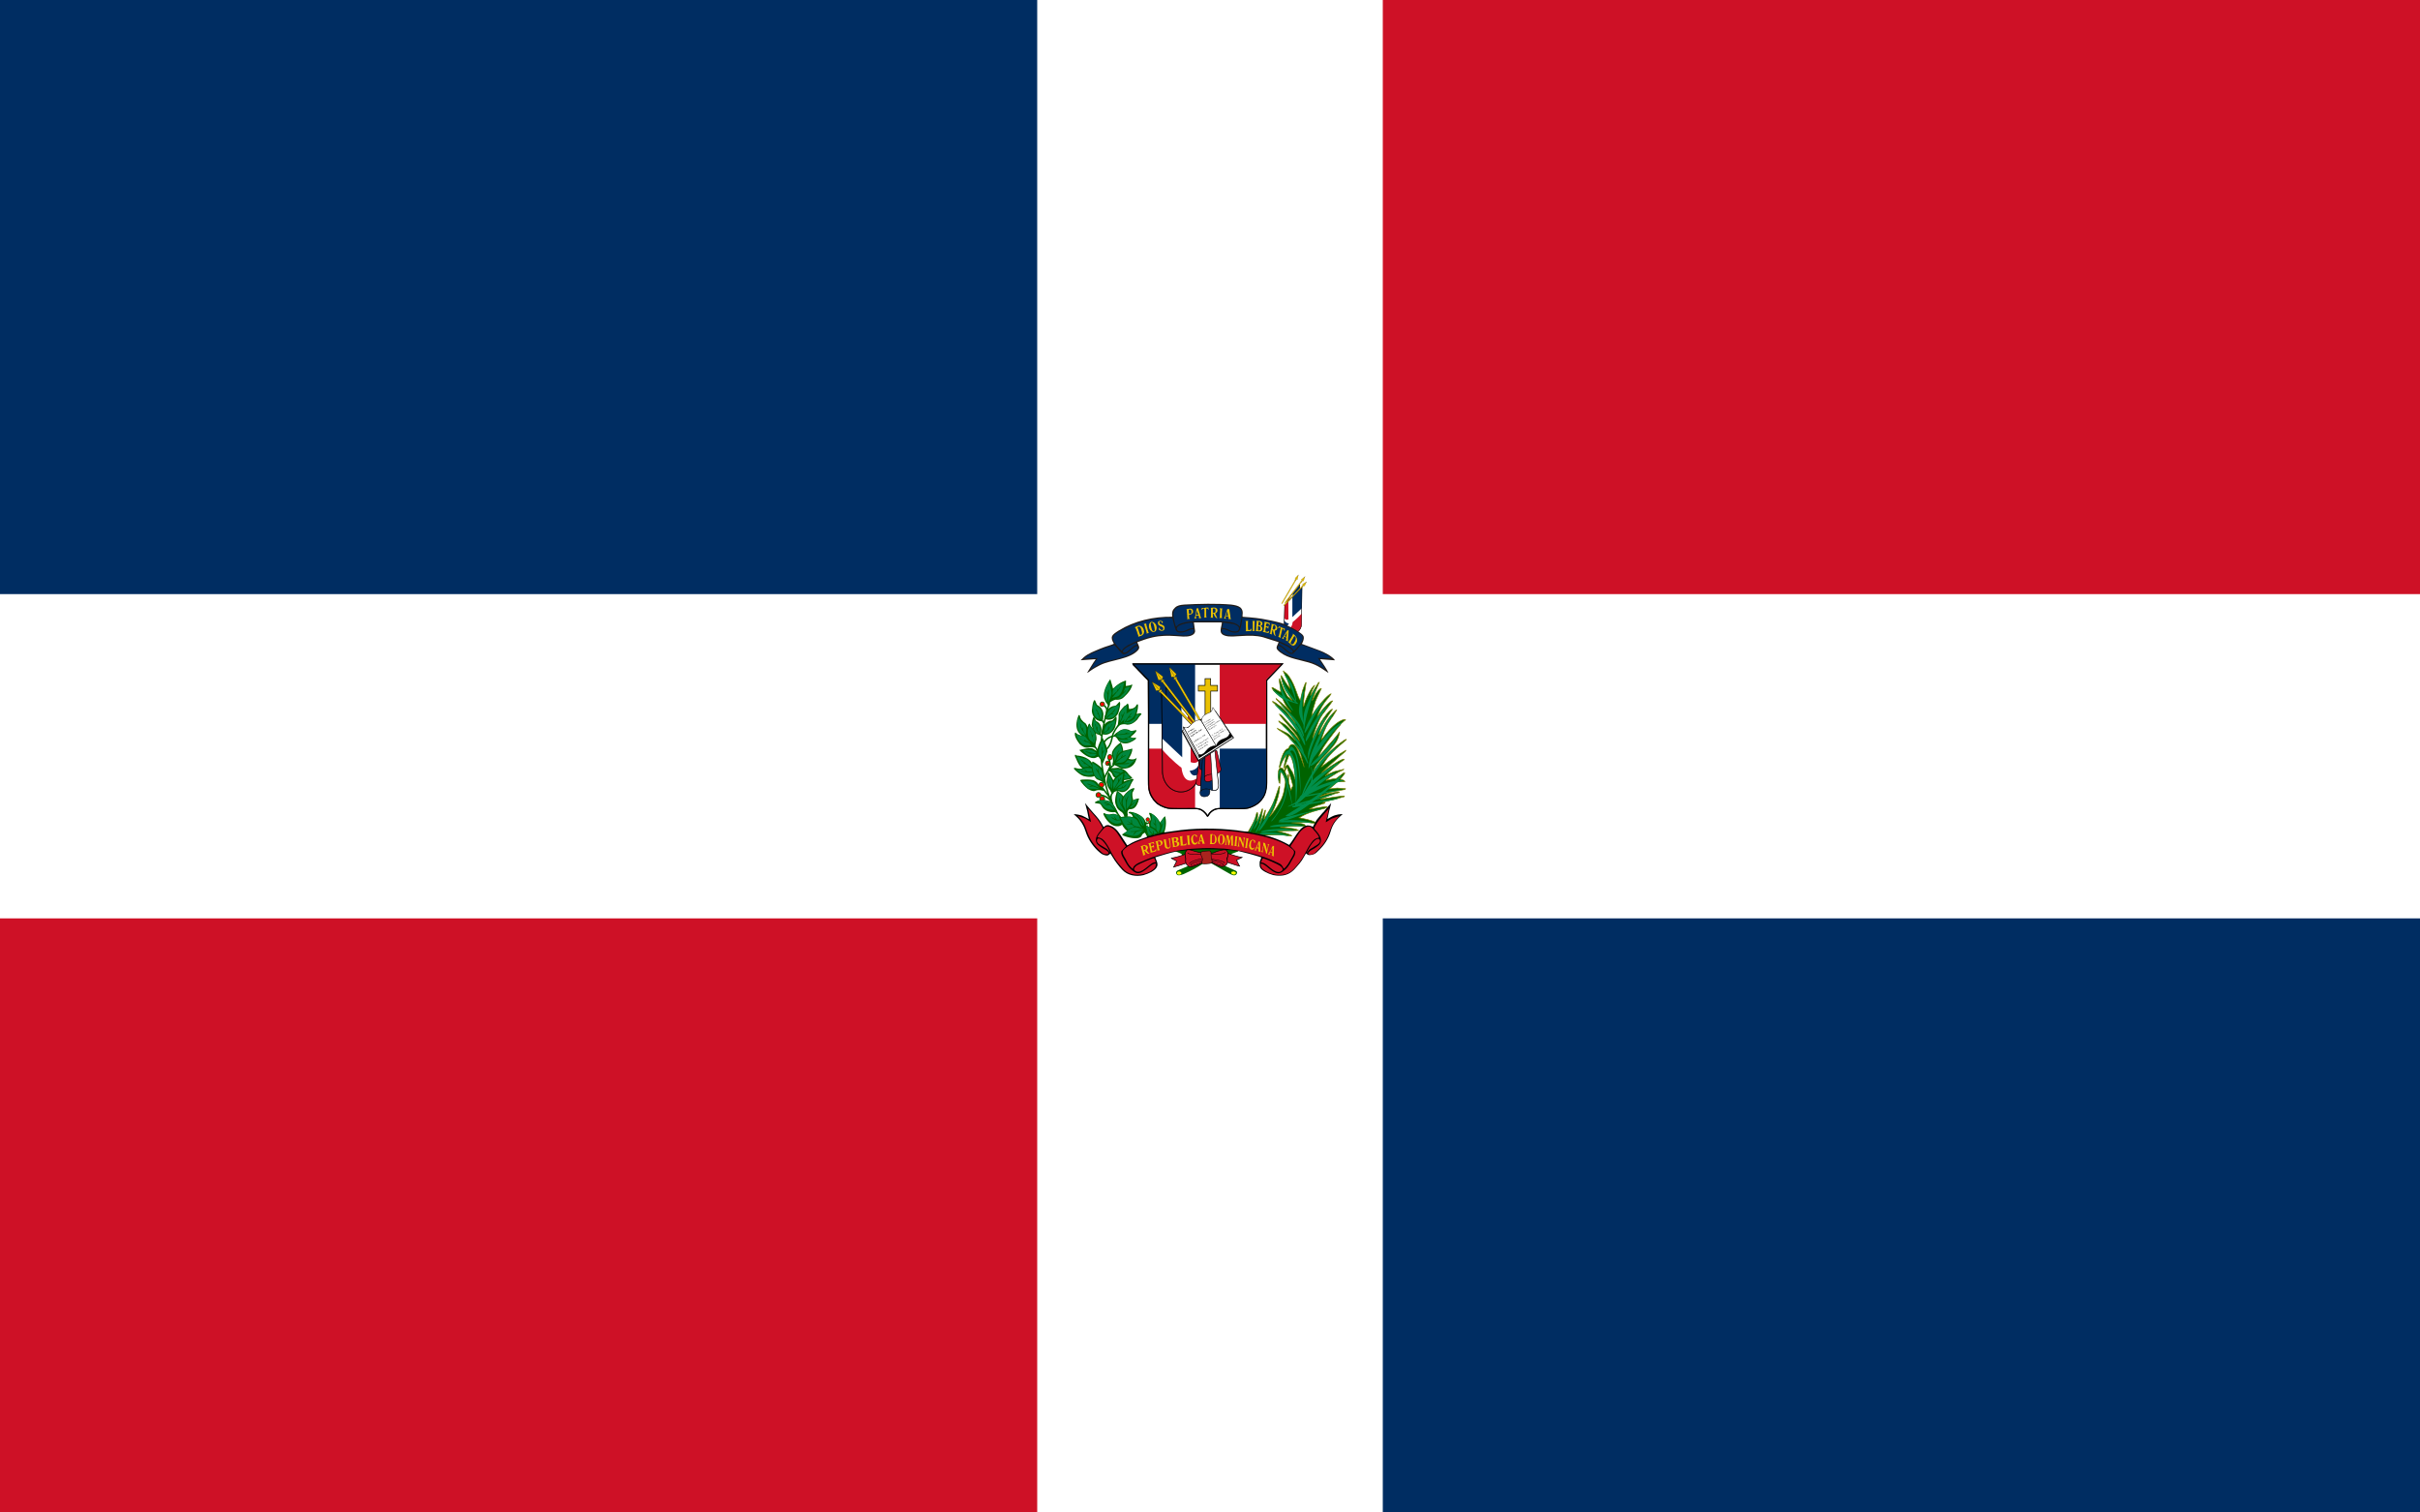 <svg xmlns="http://www.w3.org/2000/svg" xmlns:xlink="http://www.w3.org/1999/xlink" width="1000" height="625"><path fill="#FFF" d="M0 0h1000v625H0z"/><path fill="#002d62" d="M0 0h428.6v245.5H0z"/><path fill="#ce1126" d="M0 379.5h428.6V625H0z"/><path fill="#002d62" d="M571.4 379.5H1000V625H571.4z"/><path fill="#ce1126" d="M571.4 0H1000v245.5H571.4z"/><g transform="matrix(.335 0 0 .335 438.9 245.8)"><path d="M56.4 133.2c0 2.7.8 3.5 2 5.2l.4-5.4c-1-.6-1.4 0-2.4.2z" fill-rule="evenodd" fill="#00873f"/><path d="M106.4 105.3c.2 1.3 0 109.8 0 121 0 10.8 0 17.4 5.5 25 2 3 2.4 2.8 3.3 4 2.7 3.4 9.6 6.6 14.6 7.7 4.8 1 22.7.6 29 .6 8 0 11.6-.4 17 5 1.6 1.6 2 2.4 3.3 4.4.6-.5.6-.6 1-1.3 1.8-3.2 4.7-5.7 8-7 4.2-1.7 11.2-1 16-1 6.3 0 19.7.4 25.2-.8 2.4-.7 4.5-1.6 6.4-2.5 2-.8 3.6-2 5.2-3.2 1.6-1.3 3-2.7 4.4-4.4 7-8.2 6.6-18.2 6.6-28.7V110c0-5.3-.6-4 2-6.7l17.3-18H87.3c.3 1 1.2 1.6 2.3 2.7.8 1 1.5 1.6 2.4 2.5 1.7 1.8 3 3.3 4.8 5 1.2 1.4 8.8 9.4 9.6 9.8z" fill-rule="evenodd" stroke="#000" stroke-width="1.4" fill="#FFF"/><path fill="#002d62" d="M194.4 189.7H252l.2 46.6c-2.6 20.4-17.6 27.3-31 27.2h-26.8v-73.8z"/><path fill="#ce1126" d="M164 189.7h-57.7l-.2 46.6c2.7 20.4 17.8 27.3 31.3 27.2H164v-73.8zM194.4 159.2v-74H272l-19.8 19v55z"/><path fill="#002d62" d="M164 159.2v-74H86.2l19.8 19v55z"/><path d="M106.7 105.3c.2 1.3 0 109.8 0 121 0 10.8 0 17.3 5.5 25 2 3 2.5 2.8 3.4 4 2.7 3.4 9.6 6.6 14.6 7.7 5 1 22.8.6 29 .6 8 0 11.7-.4 17 5 1.7 1.6 2 2.4 3.4 4.4.7-.5.7-.6 1-1.3 1.8-3.2 4.7-5.7 8-7 4.2-1.7 11.2-1 16-1 6.3 0 19.7.4 25.2-.8 2.5-.7 4.5-1.6 6.4-2.5 2-1 3.7-2 5.3-3.2 1.7-1.3 3-2.7 4.4-4.4 7-8.2 6.5-18.2 6.5-28.7V110c0-5.3-.6-4 2-6.7l17.3-18h-184c0 1 1 1.6 2 2.7l2.5 2.5c1.7 1.8 3 3.3 4.8 5 1.4 1.3 9 9.4 9.7 9.8z" stroke="#000" stroke-width="1.4" fill="none"/><path d="M176.3 103.4v8.3H168v7h8.3v29.6h7v-29.6h8.4v-7h-8.5v-8.3z" stroke="#000" stroke-width=".8" fill="#eac102" color="#000"/><g id="a"><g color="#000"><path d="M128.4 114.3l.7 87.7v.2c0 13 7.6 23.8 17 23.8 9.3 0 16.8-10.5 17-23.5v-.3l-.8-45z" stroke="#000" stroke-width=".795" fill="#FFF"/><path d="M128.4 114.8l18.7 23.7v48L128.8 165l-.4-50.2z" fill="#002d62"/><path d="M155 148.5l7.2 9.2.5 31.5c-2.6 6-8 2.8-8 2.8l.3-43.5z" fill="#aa241e"/><path d="M162.8 193.8V205c-7 6.6-8.8-3-8.8-3 5-.6 7.6-4.4 8.8-8.2z" fill="#232973"/><path d="M129 177.8c9.4 13.4 17.5 20.7 17.5 20.7 2 21 12 14 15.7 10.8-2 10-8.5 17-16.2 17-9.4 0-17-10.5-17-23.6v-24.9z" fill="#aa241e"/><path d="M128.4 114.4l.7 87.7v.3c0 13.2 7.6 23.8 17 23.8 9.3 0 16.8-10.4 17-23.4v-.3l-.8-45z" stroke="#000" stroke-width=".795" fill="none"/><path d="M162.8 194V205.5c-7 6.4-8.8-3-8.8-3 5-.7 7.6-4.5 8.8-8.3z" fill="#F00"/><path d="M129 178c9.4 13.5 17.5 20.7 17.5 20.7 2 21.2 12 14.2 15.7 11-2 9.8-8.5 17-16.2 17-9.4 0-17-10.6-17-23.7V178z" fill="navy"/><path d="M122.8 122l1 95v.4c0 14.2 10 25.7 22.8 25.7 12.5 0 22.7-11.2 22.8-25.3v-.3l-1-48.8z" stroke="#000" stroke-width=".936" fill="#FFF"/><path d="M122.8 122.6l25.3 25.8v52L123.2 177l-.5-54.4z" fill="#002d62"/><path d="M158.7 159l9.8 10 .7 34.3c-3.5 6.6-10.7 3-10.7 3l.2-47.2z" fill="#ce1126"/><path d="M169.2 208.2l.2 9.7v2.5c-9.5 7-12-3.4-12-3.4 7-.5 10.3-4.6 11.8-8.8z" fill="#002d62"/><path d="M123.5 191c12.8 14.4 23.7 22.3 23.7 22.3 3 23 16.5 15.3 21.3 11.7-2.7 10.8-11.5 18.6-22 18.6-12.6 0-22.8-11.5-22.8-25.7v-.4l-.2-26.7z" fill="#ce1126"/><path d="M122.8 122l1 95v.4c0 14.2 10 25.7 22.8 25.7 12.5 0 22.7-11.2 22.8-25.3v-.3l-1-48.8z" stroke="#000" stroke-width=".936" fill="none"/></g><g stroke-width=".3" stroke="#000" fill-rule="evenodd"><path d="M61 77L13.6 21" fill="none" transform="matrix(.746 .131 -.128 .76 132.3 85.1)"/><path d="M16.3 24.4c-4-5-3.8-7.5-2-10L.7 5l6 15.4c3-1.4 5.5-1 9.5 4z" class="fil7 str1" fill="#eac102" transform="matrix(.746 .131 -.128 .76 132.3 85.1)"/><path d="M.8 5l15.4 19.4" fill="none" transform="matrix(.746 .131 -.128 .76 132.3 85.1)"/><path d="M75.4 91l-2.8 1.6-59.8-70 2.5-2z" fill="#eac102" transform="matrix(.746 .131 -.128 .76 132.3 85.1)"/><path d="M11.2 22.8c-.5-.6 0-2 1.4-3 1.3-1 2.7-1.3 3.2-.7.6.8 0 2-1.3 3.2-1.3 1-2.7 1.3-3.3.6z" class="fil7 str1" fill="#eac102" transform="matrix(.746 .131 -.128 .76 132.3 85.1)"/></g><g stroke-width=".3" stroke="#000" fill-rule="evenodd"><path d="M61 77L13.6 21" fill="none" transform="matrix(.756 .032 -.032 .77 114.3 89.5)"/><path d="M16.3 24.4c-4-5-3.8-7.5-2-10L.7 5l6 15.4c3-1.4 5.5-1 9.5 4z" class="fil7 str1" fill="#eac102" transform="matrix(.756 .032 -.032 .77 114.3 89.5)"/><path d="M.8 5l15.4 19.4" fill="none" transform="matrix(.756 .032 -.032 .77 114.3 89.5)"/><path d="M75.4 91l-2.8 1.6-59.8-70 2.5-2z" fill="#eac102" transform="matrix(.756 .032 -.032 .77 114.3 89.5)"/><path d="M11.2 22.8c-.5-.6 0-2 1.4-3 1.3-1 2.7-1.3 3.2-.7.6.8 0 2-1.3 3.2-1.3 1-2.7 1.3-3.3.6z" class="fil7 str1" fill="#eac102" transform="matrix(.756 .032 -.032 .77 114.3 89.5)"/></g><g stroke-width=".3" stroke="#000" fill-rule="evenodd"><path d="M61 77L13.6 21" fill="none" transform="matrix(.755 -.055 .054 .769 109.8 103.3)"/><path d="M16.3 24.4c-4-5-3.8-7.5-2-10L.7 5l6 15.4c3-1.4 5.5-1 9.5 4z" class="fil7 str1" fill="#eac102" transform="matrix(.755 -.055 .054 .769 109.8 103.3)"/><path d="M.8 5l15.4 19.4" fill="none" transform="matrix(.755 -.055 .054 .769 109.8 103.3)"/><path d="M72.6 92.6l-59.8-70 2.5-2 60 70.3z" fill="#eac102" transform="matrix(.755 -.055 .054 .769 109.8 103.3)"/><path d="M11.2 22.8c-.5-.6 0-2 1.4-3 1.3-1 2.7-1.3 3.2-.7.6.8 0 2-1.3 3.2-1.3 1-2.7 1.3-3.3.6z" class="fil7 str1" fill="#eac102" transform="matrix(.755 -.055 .054 .769 109.8 103.3)"/></g></g><use xlink:href="#a" transform="matrix(-.468 0 0 .468 353.3 -66.3)"/><path d="M-453.5 1323.3l172 286 351-221h-1L-123 1129.7z" stroke="#000" transform="matrix(.123 -.001 -.003 .13 207.2 -4.3)"/><path d="M-1070.7 893.8l376.3 16.5L-663 1221h-407.7z" transform="matrix(.106 -.068 .061 .111 207.2 -4.3)" stroke="#000" stroke-width="6.4" fill="#FFF" color="#000"/><path d="M-854.5 1585l365.8-204-27.2-43.2-177.7-241-89 57.3-48 35.2-8 7s-138 85.4-156.8 75c-18.7-10.6-29.3-18.8-29.3-18.8l5.4 37.4z" stroke="#000" transform="matrix(.113 -.005 .002 .119 262.5 8.3)"/><g stroke="#000" fill="#FFF"><g stroke-width="3.8"><path d="M-473.7 1369l.3-313.5c-31.8-50.2-123.8-21-146.7-18.2-23 2.7-48.2-25-48.2-25l-11.7 325.4c30.6 42 87.5 10 115.8 7.3 51.7-5 90.5 24 90.5 24z" transform="matrix(.095 -.067 .06 .099 152.9 18.8)"/><path d="M-474.5 1371.7l3.7-311.3c31.8-50.2 106.6-22.7 129.5-20 23 2.7 48-25 48-25l11.8 325.4c-30.5 42-87.4 10-115.7 7.4-51.8-5-77.3 23.5-77.3 23.5z" transform="matrix(.095 -.067 .06 .099 152.9 18.8)"/></g><path d="M-284 1374c-2.7-15.5-8.3-41.2-8.3-41.2C-394 1147.4-450 1050.4-450 1050.4c-3 33-1 31-1 31 119 191 167 292.8 167 292.8z" stroke-width="2.7" transform="matrix(.113 -.005 .002 .119 198.3 36.4)"/></g><path d="M155.3 168.5l.3.5c.2 0 .2 0 .2-.2v-.3l.4.7h-.2c0-.2 0-.2-.2-.2v.5h.4c.2 0 .3 0 .3-.2v-.4l.2.3-1 .8v-.3l-.6-1h-.2l1-.7.3.4c-.2-.2-.3-.2-.3 0h-.3zM156.5 167.6l.7 1.2h.2l-.5.4v-.2l-.7-1h-.2zM158 166.6l.3.4s-.2 0-.3-.2h-.3v.2c-.2 0-.2.2 0 .2h.9l.3.3v.4l-.3.2h-.3v.2l-.4-.4.4.2h.3v-.2c.2 0 0-.2 0-.2h-.7l-.2-.2h-.2v-.5l.2-.2h.4v-.2zM159.6 167.4s0 .2-.2.3h-.2c-.2 0-.2-.2-.2-.3l.3-.5v-.2h-.2v.4h-.2v-.3-.3h.2c0-.2.2-.2.3-.2.2 0 .2 0 .3.2l.2.4v.2h.2s0 .2-.2.2h-.2zm0 0l-.3-.4v.4h.2z"/><path d="M160 166c0-.2.2-.2.2-.2h.2c.2 0 .2 0 .3.2l.2.4-.3.4v-.3l-.3-.4h-.2v.2l.2.5h.2l-.5.4h.2l-.4-.7h-.2zM161 165v.3l.3-.2v.2l-.2.2.5.6h.2v.3h-.3s-.2 0-.2-.2l-.3-.4h-.3v-.3-.3zM161.8 164.8h.6s.2 0 .3.2v.4c0 .2 0 .3-.2.4h-.4s-.2 0-.3-.2v-.5-.2zm0 0v.3c0 .2 0 .3.2.4 0 0 0 .2.2.2h.2c0-.2 0-.3-.2-.5-.2 0-.2-.2-.3-.2zM157 171l.2.6.2-.2v-.3l.4.8s-.2 0-.2-.2h-.2-.2l.3.4v.2h.2l.4-.4v-.4l.3.5-1.2.6h.2v-.2l-.6-1v-.2h-.2l1-.6.3.4-.3-.2h-.2-.2zM159 171.5l-.8-.5h-.2l.4-.4v.2l.5.3-.2-.3v-.2h-.2l.3-.2v1.3zM160 170.7l-.3.3h-.2v-.3s0-.3.2-.5c0-.2 0-.2-.2-.2h-.2v.2h.2v.2h-.3v-.2-.2h.2c0-.2.2-.2.3-.2.2 0 .2 0 .3.2l.2.4h.2v.2h-.4zm0 0l-.3-.4v.4h.2zM160.4 169.3v0s.2 0 .2-.2h.2l.2.2v.2l.3.3v.2c.2 0 .2 0 .2-.2l-.4.4v-.2l-.2-.5c0-.2 0-.2-.2-.2v.3l.2.5v.2h.2l-.4.3v-.3l-.4-.5h-.2zM161.7 168.5l.3-.2v.2l.2.4-.2.2h-.2v.2h.2c.3 0 .4-.2.4-.2h.3v.5l-.3.3h-.5v-.2c0-.2-.2-.2 0-.3s0 0 0-.2h-.3l-.2-.2v-.2s0-.2.2-.2h.2zm0 0c-.2 0-.2.2-.2.2v.3c.2 0 .2.2.3.2h.2v-.4c-.2 0-.3-.2-.3-.2zm.4 1.2v.2h.4c0-.2 0-.3.2-.3v-.2h-.2l-.3.2z"/><path d="M163 168l-.4.4.3.3c.2 0 .2 0 .2-.2v-.2V169h-.5l-.3-.4v-.4-.3l.4-.2s.2 0 .3.3zm0 .2c-.2 0-.3-.2-.3-.2h-.2v.3zM163 167l.8 1v.2h.2l-.4.4v-.2l-.6-1v-.2h-.2zM163.5 166.6h.2v.4h-.3v-.3zm.4.4l.4.7v.2l.2-.2-.5.4c.2-.2 0-.2 0-.3l-.2-.6h-.3v-.2zM164.5 166.6h.6c.2 0 .2 0 .3.2v.8h-.6s-.2 0-.3-.2v-.5-.4zm0 0v.2c0 .2.2.3.3.5 0 .2.2.2.2.2h.2v-.2s0-.2-.3-.4c0-.2-.2-.3-.2-.3h-.2zM158.8 173.3l.3.4s-.2 0-.3-.2h-.3v.5h.9l.2.2v.4s0 .2-.2.3h-.3l-.2.2-.3-.5.4.2.2-.2h.2v-.3h-.8l-.2-.2c-.2-.2-.2-.3-.2-.5.2 0 .2-.2.4-.3h.4v-.2zM160.4 173.5l-.6.3.3.3h.3l.2-.3v.4c0 .2 0 .2-.2.3h-.4c-.2 0-.3 0-.4-.3v-.4-.3h.4l.4.2zm-.3 0c0-.2-.2-.2-.2-.2v.4zM160.8 172.6l.3-.2h.2l-.2.2c.2 0 .2 0 .2.2v.4h-.2v.4h.2c0-.2.3-.3.3-.3s.2 0 .3.2v.2c0 .2-.2.3-.3.4l-.3.2h-.2v-.3s-.2 0-.2-.2v-.2-.2h-.2-.2v-.4s0-.2.2-.3h.2zm-.2 0v.3c0 .2.2.3.2.3h.2v-.4c0-.2-.2-.2-.2-.3h-.2zm.6 1.2v.2h.2s.2 0 .2-.2v-.2l-.4.2z"/><path d="M162 171.8l.6.7h.2l-.4.4v-.2.2h-.3-.2l-.4-.5h-.2v-.2l.4-.2.4.7v.2h.2v-.2l-.2-.6v-.2h-.3z"/><path d="M162.7 171.4h.2v-.2h.2s.2 0 .3.2l.2.4h.2l-.6.4v-.2l-.2-.5h-.2l.2.6v.2h.2l-.5.4v-.2l-.4-.6v-.2h-.2zM164.6 169.6l.3.4h-.2-.3c0-.2-.2 0-.3 0v.2h.9l.3.3v.4s0 .2-.2.2h-.2v.2h-.2l-.3-.4.4.2h.3s.2 0 .2-.2v-.2h-.3-.7-.2v-.3-.3c0-.2 0-.3.2-.3v-.2h.4v-.2zM166 170.3v.4h-.3l-.2-.4.3-.4v-.2-.2h-.2-.2v.2h.2v.2h-.4v-.3c.2 0 .3 0 .3-.2h.3c.2 0 .2 0 .3.2l.3.3h.2v.4h-.3zm0 0l-.2-.4v.4h.2v-.2z"/><path d="M166.5 169c.2 0 .2-.2.3-.2h.3s.2 0 .2.2l.3.4h.2l-.5.4v-.2l-.3-.5h-.2s-.2 0-.2.2l.3.5c0 .2 0 0 0 0l.2.2-.5.2v-.2l-.4-.6v-.2h-.2zM167.7 167.7l.7-.5v.2l.4.8v.7h-.5-.2v-.2l.2-.2h.2v.2h.2v-.3l-.5-.8h-.2zM169.7 167l.4.7h.2v.2h-.3s-.2 0-.2.2h-.6l-.2-.5h-.2l.3-.4.5.7h.2l-.2-.6v-.2h-.2zM171 167.3c-.2 0-.3.3-.3.3h-.2c-.2 0-.2-.2-.2-.3 0 0 0-.3.3-.5 0 0 0-.2-.2-.2h-.2v.2c.2 0 .2 0 .2.2h-.2c-.2 0-.2 0-.2-.2v-.2h.3c0-.2.2-.2.3-.2.2 0 .2 0 .3.2v.4h.2v.2l-.2.2zm-.2 0l-.2-.4v.2c0 .2 0 0 0 0h.2zM171.3 166c0-.2.2-.2.2-.3h.4v.3l.2.4h.3l-.5.4v-.3l-.3-.4h-.2v.2l.2.5h.2l-.5.4-.4-.7zM163.2 180l.3.5h-.4-.2s-.2 0-.2.2v.7c.2 0 .3.2.4.3h.6s.2 0 .2-.2v-.4.6s0 .2-.2.2c-.2.2-.5.2-.7 0-.3 0-.4 0-.5-.2v-.5-.3s0-.2.2-.3h.4c.2 0 .2-.2.2-.2zM164.8 180.3l-.5.4v.2h.3l-.4.4v-.2-.3l-.2-1.5 1.2.8s.2 0 .2.2h.2l-.5.3c.2-.2.2-.2 0-.2zm0 0l-.6-.4v.6zM165.6 179.5l.3.4h.2l-.5.4v-.2-.2l-.5-.8s0-.2-.2-.2h-.2l.5-.3h.6c0 .2.2.3 0 .4v.4h-.2-.2zm0 0h.2v-.3-.3-.2h-.2-.2zM167.4 179.3l-.6.4v-.2l-.5-1v-.2h-.2l.6-.3v.2c-.2 0 0 0 0 .2l.5.8s0 .2.2.2zM167.8 177.2l.2.3h-.6l.6 1v.3h.3l-.5.3v-.3l-.6-1h-.2v.4l-.3-.3zM169 176.6h-.2l.5-.3v.2l.3.7s0 .2.2.3v.3l-.4.3c0 .2-.2.3-.3.2h-.2l-.3-.4-.3-.5c-.2-.2-.2 0-.2 0l.5-.5-.2.2v.2l.5.6c0 .2.2.2.2.3h.4s.2 0 .2-.2v-.2-.4l-.4-.5h-.2c0-.2 0-.2 0 0zM171 176.5l.2.4-1 .5v-.2l-.5-1c-.2-.2-.2 0-.3 0l.5-.5h-.2v.4l.6 1h.3v-.2h.3v-.3-.2zM171.3 175c.2 0 .4-.2.6 0 0 0 .2 0 .4.3v.6s0 .3-.3.4c0 0-.2.2-.4 0-.3 0-.4 0-.5-.3v-.6c0-.2 0-.3.3-.4zm0 0l-.2.4s0 .3.3.6c0 .2.3.3.4.4h.4c.2 0 .3-.3.3-.4v-.6l-.6-.4h-.4zM174 173.3v1.8l-1-.7h-.4l.5-.5v.2l.2.2.8.6-.2-1v-.2h-.2z"/><path d="M175.4 174.2l-.5.4v-.2l-.6-1v-.2h-.4l.6-.3v.3l.5.8.2.3h.2zM176 173.8l-.4.4v-.2-.2l-.5-1h-.2l.5-.3v.2l.5 1h.3z"/><path d="M176.8 173.4l-.6.4v-.2-.2l-.5-1h-.2l.5-.4v.2c-.2 0 0 0 0 .2l.5 1h.2zM165 185.7v-.3l.2-.3h.4v.2c.2 0 .2.3 0 .4h.4l.2.2v.4c0 .2 0 .3-.2.5h-.2s-.2 0 0 0v-.2h.2s.2 0 .2-.2v-.2h-.7v-.2c.2 0 .2-.2.2-.2v-.2h-.2-.2s-.2 0-.2.3zM166 184.8l.4-.4.7 1.2h.4l-.5.4v-.2l-.5-1h-.2zM168.3 183.3l.5-.3v.2c-.2 0-.2 0-.2.2v.7l.2.5h.4l-.6.4v-.7l-1-.4h-.2l.5-.5h-.2v.2h.2l.5.4v-.5-.2h-.2zM170.8 183.4v.2h-.2s-.2.2-.4 0h-.3l-.2-.6s0-.3.2-.3h.3v-.3h-.2v-.4l.8 1v.2h.2v.3h-.2zm0 0l-.4-.6h-.4v.5l.3.2h.3v-.2zM171 182.6l.3.3s.2 0 .3-.2c0-.2.2-.3 0-.4h.2v.4s0 .2-.2.2h-.3c-.2 0-.3 0-.4-.2-.2 0-.2-.3-.2-.4 0-.2 0-.3.3-.4h.4s.2 0 .2.2zm0 0l.4-.3c0-.2-.2-.2-.2-.2l-.2.2v.3z"/><path d="M172.7 182v.3s0 .2-.2.2h-.3c-.2 0-.3 0-.4-.2v-.5s0-.2.2-.3h.4v.2h-.2-.2v.4c0 .2 0 .3.2.3h.3v-.2c.2 0 .2 0 0 0zM172.4 180.6c.2 0 .2 0 0 0v0zm.3.4l.5.7v.2l.2-.2-.4.3v-.2l-.2-.3v-.2h-.2v-.3zM174 181.3v.3h-.2-.2-.2v-.2-.2l.3-.4-.2-.2c-.2 0-.2 0-.2.2v.2c-.2 0-.2 0 0-.2v-.2h.6V181.3h.2v.2h-.2zm0 0l-.3-.4c0 .2 0 .2-.2.3 0 0 0 .2.2.2s.2 0 .3-.2zM174.3 179.5l.5-.4v.4l.4.7v.8h-.4v-.2h.4l-.6-1v-.2h-.2zM175.6 179.7c0 .2 0 .2.2.3h.3c.2 0 .2 0 .3-.2v-.2.5h-.5s-.2 0-.3-.3v-.5-.3H176.2zm0 0l.3-.3h-.2v-.2h-.2v.5zM176.7 178.5v.3h-.3v.2h.7l.2.4s0 .2-.2.2h-.2v.2l-.3-.3h.5v-.2h-.6v-.2h-.2c0-.2 0-.3.2-.3h.2v-.2zM177.7 178l.3.5.2.2v.2l-.2-.2v.2s-.2 0-.2.2h-.2c-.2 0-.2-.2-.3-.2l-.2-.5h-.2l.3-.2.5.6h.4v-.3l-.4-.5h-.2zM178.5 177.3v.2h-.3v.4h.4c.2-.2.3 0 .3 0v.3l-.2.2h-.2l-.3-.2h.3c0 .2 0 0 .2 0v-.2h-.6c-.2 0-.2-.2-.2-.3l.2-.2h.2zM180.2 177.4v.2h-.2c0 .2 0 .2-.2.2l-.2-.2v-.3l.3-.4-.3-.3h-.2v.4h-.2v-.3c0-.2 0-.3.2-.3h.5l.2.4v.3h.2v-.2.5h-.2zm0 0l-.3-.4c-.2 0-.2.2-.2.2v.4h.2v-.3zM166.7 187.7l.7 1.2h.2l-.3.3v-.3l-.5-.8v-.2h-.2v-.3zM167.7 187.7h.4c.2 0 .3 0 .4.2v.7h-.6s-.2 0-.3-.2v-.3-.3c0-.2 0-.2.2-.3zm0 0v.5s0 .2.3.3h.3v-.2-.3l-.4-.2h-.3zM168.8 187l.2.3h-.2-.2v.2h.7v.4l-.3.2-.3-.2h.4v-.2h-.4-.2l-.2-.2v-.2-.2h.3v-.2zM169.5 186h.2v.2h-.2v-.2zm.4.4l.4 1s.2.2 0 .3v.3h-.2v-.2h.2v-.3l-.5-.6c0-.2-.2-.3-.2-.3h-.2l.2-.3zM171 185.7l.3.6v.2h.2v.3h-.2v-.2s0 .2-.2.3h-.3v-.2l-.4-.4h-.2l.4-.3.4.7c.2.2.2 0 .2 0s.2 0 .2-.2l-.3-.5h-.2-.2zM172.3 186v.2h-.2c0 .2 0 .2-.2.2s-.3 0-.3-.3c0 0-.2-.2 0-.3v-.4h.3v-.2h-.2-.2l.2-.4.7 1v.3h.2v-.2.5zm0 0l-.3-.5h-.2-.2v.4s.2 0 .3.2c.2 0 .2 0 .2-.2z"/><path d="M172 184.3h.2v.2h-.2v-.2zm.5.4l.4.8h.2l-.5.4v-.2-.2l-.2-.4v-.2h-.2v-.2zM173 184.3h.6s.2 0 .2.2v.7h-.5s-.2 0-.3-.2v-.3-.2-.2zm0 0v.5l.4.3c0 .2.2.2.3 0v-.3c0-.2-.2-.3-.3-.4h-.3zM174.3 183.5l.2.3h-.3-.2v.2h.4c.2 0 .3 0 .4.2v.2s0 .2-.2.3h-.2l-.3-.2H174.7v-.2h-.3-.3v-.2h-.2c0-.2 0-.2.2-.3h.2zM175.8 182.6l.7 1.2h.2l-.4.4v-.2l-.2-.5v.2l-.4.2c0-.2-.2-.3-.3-.4v-.5l.2-.2h.2v-.2zm.3.8l-.2-.4-.2-.2c-.2 0-.3.2-.3.3v.4l.4.3h.2v-.2zM176.8 182l.4.6c0 .2 0 .2.2.2v.2h-.2l-.3.2h-.2-.2v-.2l-.4-.4h-.2l.3-.3.4.7h.2v-.2l-.2-.5h-.3zM177.4 182c0 .2.2.3.3.3h.3v-.4h.2v.2c0 .2 0 .3-.2.3h-.3c-.2 0-.3 0-.4-.2v-.4-.5h.5l.2.2zm0 0l.4-.2v-.2h-.2-.2v.4zM178.5 180.3l.7 1.2h.3l-.5.4v-.2-.2l-.5-.8v-.2h-.2v-.3zM179.4 180.8c0 .2 0 .3.3.3h.3v-.3c.2 0 .2.2.2.3 0 0 0 .2-.2.3h-.4s-.2 0-.3-.2v-.4-.3h.7zm0 0l.3-.3h-.4v.3zM168.2 190.3l.4.7v-.3h.2s0-.2.2 0c.2 0 .2 0 .3.2l.2.2h.2l-.4.4v-.2l-.2-.4v-.2h-.2v.2l.2.5h.2l-.4.4v-.2-.2l-.5-.8v-.2h-.2l.2-.3zM170.3 190.8v.2h-.2c0 .2 0 .2 0 0h-.3v-.3s0-.2.3-.4l-.2-.2h-.2v.4c0 .2 0 .2 0 0s0 0-.2 0c0-.2 0-.3.2-.3h.4v.2l.3.3c0 .2 0 .2.2.2v-.2.4c-.2 0-.2-.2-.2-.2zm0 0l-.3-.4v.2h-.2v.3h.2l.2-.3zM170.5 189.7s0-.3.2-.3h.3s.2 0 .3.2v.5c0 .2 0 .4-.2.4h-.3l-.5-.8s0-.2-.2-.2h-.2l.2-.3zm0 0l.4.7h.2v-.3-.2l-.3-.3h-.3v.2h-.2zM171 188.5h.2v.2c-.2 0-.2 0 0-.2zm.5.4l.4.6v.2h.2l-.4.2v-.3l-.2-.3-.2-.2h-.2l.2-.3zM172.7 189.2v.2h-.2c0 .2 0 .2-.2.2v-.2h-.2c0-.2.2-.2.2-.3l.2-.3v-.2h-.3V188.5h.5l.3.4h.2v.3h-.2zm0 0l-.2-.4s0 .2-.2.2v.4h.3v-.3z"/><path d="M173 188.2c0-.2 0-.3.2-.4h.2c.2 0 .2.2.3.2l.2.4v.2h.2l-.5.2v-.2l-.2-.4v-.2h-.3v.3l.2.5h.2l-.4.4v-.2l-.2-.5v-.2h-.2v-.2zM175.3 187.3v.4s0 .2-.2.2h-.2l-.3-.3s-.2-.3 0-.4v-.4h0v.5s0 .2.2.2h.5v-.4zM175.3 186.5l.2.2v-.3h.2s0 .2 0 0l-.2.2v.2l.3.4s0 .2 0 0 .2 0 .2 0l-.4.4v-.2l-.2-.4v-.2h-.2v-.3zM176 186.5l.4.2h.3v-.2-.2h.2v.3l-.3.3h-.3c-.2 0-.3-.2-.4-.3v-.5-.3c.2-.2.3-.2.5 0h.2zm0 0l.5-.4h-.3s-.2 0-.2.2v.2zM176.6 185v0zm.3.4l.4.8h.2l-.4.4v-.2l-.2-.5v-.3h-.2v-.2zM178.3 185.7v.2h-.5s-.2 0-.3-.2v-.4-.4h.4l-.2-.2v-.2h-.2v-.3l.8 1v.3h.2v.2h-.2zm0 0l-.3-.5h-.4v.4c0 .2.2.2.3.3h.2v-.3zM178.7 184.4h.4c.2 0 .3 0 .4.2v.5l-.2.2h-.4s-.2 0-.3-.2v-.3-.4s0-.2.2-.2zm0 0V185s0 .2.2.3h.2v-.2c.2 0 0 0 0-.2s-.2-.3-.3-.3h-.3zM175.6 156.8l.2.4-.2-.2h-.3v.2c-.2 0 0 0 0 0v.2h.6s.2 0 .2.2v.3h-.2v.2h-.2v.2l-.4-.4h.2c0 .2 0 .2.2.2h.2v-.3-.2-.2h-.4-.2-.2l-.2-.4s0-.2.2-.2h.3v-.2zM176 156.4v0zm.3.4l.4.6h.2l-.5.4v-.2l-.2-.4v-.2h-.2l.3-.2zM177 156.4l.3-.2v.2l.4.3v-.5h-.2l.2-.3.2 1h-.2l-.7-.5zM178.2 155.6h.4s.2 0 .2.2v.7h-.5s-.2 0-.2-.2v-.3-.2l.2-.2zm0 0v.5c0 .2 0 .3.2.4h.3v-.2-.2c0-.2-.2-.3-.3-.3h-.2zM179.2 155l.2.3h-.3v.2h.6v.5h-.3l-.3-.2h.3c0 .2 0 0 .2 0v-.2h-.3-.2c-.2 0-.2-.2-.2-.3l.2-.2h.2z"/><path d="M179.7 154.6h.4c.2 0 .3 0 .4.2v.6l-.2.2h-.3c-.2 0-.3 0-.4-.2v-.2-.2-.2zm0 0v.5c0 .2.2.3.3.4h.2v-.2-.2c0-.2 0-.3-.2-.3h-.3zM180.3 154l.2.2h.2-.2l.3.6h.2v.2h-.2l-.4-.7h-.2v-.2zM181 154v-.2h.2v.7h.4l-.4.4v-.2-.2l-.2-.3v-.2h-.2v.2-.3zM181.7 153.4h.3s.2 0 .3.2v.8h-.5s-.2 0-.3-.2v-.2-.2l.2-.2zm0 0v.5l.2.2h.2v-.2-.2c0-.2-.2-.3-.3-.3h-.3zM182.7 152.8v.3h-.3v.2h.4s.2 0 .3.2v.4h-.2l-.3-.2h.2c0 .2.2 0 .2 0v-.2h-.3-.3v-.3h.2v-.2zM176.4 160l.2-.3v.2l.2-.4c.2 0 .2-.2.3 0h.4v.9h-.2v.3h.2l-.3.3h.2v-.2l-.6-.8h-.2zm.4 0l.2.2s0 .2.2.2l.2-.2v-.3l-.3-.3h-.2v.2zM177.6 159.5s0 .2.2.2h.3c.2 0 .2 0 .2-.2v-.2.5h-.4s-.2 0-.3-.2v-.3-.3h.4zm0 0l.3-.3h-.2-.2v.2z"/><path d="M178.3 158.6v.2c0-.2 0-.3.2-.3v.7h.4l-.5.4v-.2l-.2-.4v-.2h-.2l.2-.2zM179 158.4v-.2l.3-.2h.2v-.2h.4l.2.5h.2l-.4.3v-.2l-.2-.4h-.2V158.6h.4l-.4.3v-.2l-.2-.5h-.3v.2l.2.4h.2l-.3.2h.2v-.2l-.3-.3-.2-.2h-.2l.2-.2zM180.8 158v.2h-.3c-.2 0-.2 0-.2-.2v-.2s.2 0 .3-.3h-.2-.2v-.2h.5l.2.4v.2h-.2zm0 0l-.2-.4v.2h-.2v.2h.4zM181 157s0-.2.2-.3h.2s.2 0 .2.2l.2.3h.2l-.3.3v-.2l-.2-.4h-.3l.2.5v.2h.2l-.4.2v-.2-.2l-.2-.3v-.2l-.2.2v-.3h.2zM182 156.7s0 .2.2.2h.2v-.2c.2 0 .2 0 0-.2h.2v.3c-.2 0-.3.2-.5 0s-.2-.4-.2-.5c0 0 0-.2.2-.3h.2s.2 0 .3.2zm0 0l.3-.3h-.2c-.2 0 0 .2 0 .3z"/><path d="M183.3 156V156.7h-.4c-.2 0-.3 0-.4-.2v-.4-.2h.2v.2c-.2 0 0 .2 0 .2v.2h.4v-.3zM183.5 155.7c0 .2 0 .2.2.3h.3v-.2-.2c.2 0 .2.2 0 .3 0 .2-.2.2-.3.2l-.3-.3v-.5-.2H184zm0 0l.3-.2c0-.2-.2-.2-.2-.2-.2 0-.2 0-.2.2v.2z"/><path d="M184 155h.2v-.3h.2v.7h.4l-.4.3v-.2l-.2-.3v-.2h-.2v.2-.3zM184.8 155h.6v-.3h.2v.3s0 .2-.2.3h-.3s-.2 0-.2-.2c0 0-.2-.2 0-.3v-.3h.6zm0-.2l.3-.2h-.2v.2z"/><path d="M185.2 153.7h0zm.3.3l.4.7-.2.3v-.2l-.2-.4h-.2c0-.2 0 0 0 0v-.4zM186.2 153.5l.2.3h-.2-.2v.2h.7v.3s0 .2-.2.2h-.2v.2l-.2-.3h.5v-.2h-.3-.2c0-.2-.2-.3 0-.3v-.3h.2zM178 162.2l.3.3h.3v-.2-.2h.2v.4s0 .2-.2.2h-.3s-.2 0-.3-.2v-.4-.2H178.7zm0 0l.4-.2c0-.2 0-.2-.2-.2 0 0-.2 0-.2.2v.2zM178.8 161.5c0-.2 0-.3.2-.3h.3l.3.5h.2l-.4.3v-.2l-.2-.4h-.2V162h.4l-.4.3v-.2l-.2-.2v-.2h-.2v-.2zM180 160.7c.2 0 .2-.2.2-.2v-.2h.5v-.3h.2l.2.2.2.3v.2h.2l-.4.2v-.2-.2l-.2-.3h-.2-.2v.2l.3.3v.2l-.3.2V160.5h-.3-.2l.2.5v.2h.2l-.3.3v-.2l-.2-.4v-.2h-.2l.2-.3zM181 159.3h.2v0zm.4.3l.4.7h.2l-.3.3v-.2l-.2-.3h-.2v-.3zM182 159.4l.3-.3V159.2h.8c0 .3.2.4.2.5 0 .2 0 .2-.2.3h-.2v.3l.2.2-.3.2v-.2l-.4-.8h-.2zm.4 0l.2.2c0 .2.2.2.2.2.2 0 .2 0 .2-.2v-.3l-.3-.2h-.2v.2zM183.8 159v.3c-.2.2-.2.2-.3 0h-.2v-.3s.2 0 .3-.3h-.2c0-.2 0 0 0 0h-.2V158.7v-.2h.5l.2.4v.2h-.2zm0 0l-.2-.2v.2h-.2v.2h.4zM183.7 157.6l.7 1v.2h.2l-.4.2v-.2l-.4-.8c0-.2-.2-.2-.2-.2v-.2zM185 158.3v.2c0 .2-.2.2-.3.2v-.2-.3-.3-.2h-.2v.2c0 .2 0 .2 0 0-.2 0-.2 0 0 0v-.3h.4v.4l.2.2h.2s0 .2-.2.2zm0 0v-.3c-.2 0-.2 0-.3.2v.2h.2zM185.3 157.4v-.3h.4l.2.3v.4c0 .2 0 .2-.2.3h-.3l-.5-.7v-.2h-.2zm0 0l.3.6h.2v-.3-.2s0-.2-.2-.2h-.2v.2zM186 156.7l.2.2v-.4h.2v.2h-.2v.2l.3.4h.2l-.4.3v-.2l-.2-.3v-.4zM187.3 157c0 .2 0 .2-.2.2h-.2v-.2-.2l.2-.3c-.2-.2-.2 0-.2 0v.2h-.2v-.2l.2-.2h.5v.4h.2c0 .2 0 0 0 0h.2v.3h-.2zm0 0l-.2-.4v.4h.3zM179.6 164H179.5s-.2 0-.2.2h.4c.2 0 .3 0 .3.2v.4h-.3v.2l-.2-.3h.4c0-.2 0-.2-.2-.2h-.2-.2l-.2-.3.2-.2h.2z"/><path d="M180 164c.2 0 .2.2.3.2h.3v-.4h.2v.3c0 .2 0 .3-.2.4h-.3s-.2 0-.3-.2v-.4-.3H180.7zm0 0l.4-.3h-.2-.2v.2z"/><path d="M180.8 163v.3c0-.2 0-.3.2-.3v.7h.4l-.4.4v-.2l-.2-.3h-.2v-.4zM181.4 163c0 .2.2.3.3.4h.3v-.2-.2.5h-.3s-.2 0-.3-.2v-.4-.3H182zm0 0h.4v-.2h-.4v.3zM181.8 162h.2-.2zm.4.3l.4.6h.2l-.4.2v-.2l-.2-.3v-.2h-.2v-.2zM183 161.8v.3h-.4v.2h.7v.4l-.3.2-.3-.2h.5v-.2h-.7v-.3h.2v-.2zM183.4 161.4l.4-.2v.2l.5.3v-.5h-.2l.3-.3v1l-.6-.5h-.2z"/><path d="M184.7 161c0 .2 0 .3.2.3h.2v-.3c.2 0 .2 0 0 .2v.3h-.3c-.2 0-.3 0-.4-.2v-.4-.4h.4l.2.2zm0 0l.3-.2h-.4v.2zM185.3 160.2v.2c0-.2.2-.3.2-.3h.2v.2h-.2v.3l.2.3h.2l-.4.4v-.2l-.2-.4h-.2c0-.2 0 0 0 0v-.4zM186.7 160.4c0 .2-.2.2-.2.2h-.3s-.2 0-.3-.2c0 0-.2-.2 0-.3v-.3h.3l-.2-.3v-.2l.7.8v.2h.2l-.2.2zm0 0l-.3-.5v-.2h-.2c-.2 0-.2 0-.2.2v.3s.2 0 .3.2h.2v-.2zM187.4 160v.2h-.3v-.2-.2s0-.2.2-.3c0 0 0-.2-.2-.2h-.2V159.5c0-.2.2-.2.3-.2h.2v.2l.3.2v.2l.2-.2v.3h-.2zm0-.2l-.2-.3v.2h-.2v.2h.2s.2 0 .2-.2zM188.3 159.3v.2h-.2-.2-.2v-.5-.3h.3l-.2-.2v-.2h-.2v-.2l.7 1v.2h.2v.2zm0 0l-.3-.5h-.2-.2v.4c.2 0 .2.2.3.2h.2zM188.5 158.6c0 .2.2.2.3.3l.2-.2v-.3h.2v.3s0 .2-.2.2h-.3s-.2 0-.2-.2c0 0-.2-.2 0-.3v-.3h.5zm0 0l.3-.2s0-.2-.2-.2l-.2.2v.2zM189.2 157.8v.2c0-.2 0-.3.2-.3h0v.2l.2.4h.2l-.4.4v-.2l-.2-.4v-.2h-.2v-.2zM190.4 158v.2h-.5v-.3-.4-.2h-.2v0h.4l.2.3v.2h.2v-.2.3h-.2zm0 0l-.2-.4v.2h-.2v.3h.4zM190.6 157v-.2h.4s0-.2.2-.2l.2-.2c.2 0 .2.2.3.2l.2.4-.3.3v-.2l-.2-.3h-.2l-.2.2h.2l.2.3h.2l-.4.3V157h-.3-.2V157.6h.4l-.4.3v-.2l-.2-.4v-.2h-.2v-.2zM192 156.5l.2.2h.3v-.2-.2c.2 0 .2.2.2.3 0 0 0 .2-.2.2h-.3s-.2 0-.3-.2c-.2 0-.2-.2-.2-.3 0-.2 0-.3.2-.3h.5zm0 0l.3-.3-.2-.2v.4zM192.8 155.8v-.4h.4v.2l.3.3h.2l-.4.3v-.5h-.3-.2l.2.5h.2l-.3.4v-.3l-.3-.3v-.2h-.2v-.2h.2zM193.4 154.8v.2h.3-.2l.4.6v.2h-.2l-.4-.6v-.3-.2zM194 155l.3.3h.3v-.3c.2 0 .2.2.2.3l-.2.2h-.3s-.2 0-.3-.2v-.4-.4h.4s.2 0 .2.2zm0 0l.4-.2h-.2-.2v.3zM180.8 166.4v-.2l.3-.2h.2c0-.2.2-.2.2-.2h.3l.3.5h.2l-.4.3v-.2l-.2-.4h-.2V166.7h.4l-.4.3v-.2-.2l-.2-.3h-.5l.3.6h.2l-.3.2v-.3l-.3-.4h-.2v-.4h.2z"/><path d="M181.7 165h.2l-.2.2v-.2zm.3.4l.4.6h.2l-.3.3v-.2l-.2-.2v-.2h-.2l.2-.2z"/><path d="M182.7 165h.2v.2c-.2 0-.2-.2-.3-.2h-.2v.2h.4l.2.2v.3l-.3.2h-.2l-.2-.3h.4v-.2h-.2-.3v-.3-.2h.2zM184.4 165l-.2.2h-.3c-.2 0-.3 0-.3-.2v-.4-.3h.3v-.2h-.2-.2l.2-.3.6 1h.2v.3h-.2zm0-.2l-.3-.4h-.2v.4s0 .2.2.2h.2v-.2zM184.2 163.4v0zm.3.4l.4.6-.3.4V164h-.2v-.2h-.2l.2-.2zM185.2 163.3l.2.3h-.3v.2H185.6v.6h-.5v-.2l.3.3h.2v-.2h-.3-.2v-.2c-.2 0-.2 0-.2-.2h.2v-.2h.2zM186.3 163.3v.5h-.4c-.2 0-.3 0-.4-.2v-.3-.3h.4-.2v.2c-.2 0 0 .2 0 .3v.2h.4v-.2-.2zM186 162.2h.2v0zm.4.4l.4.6h.2l-.3.3v-.2l-.2-.3v-.2h-.2v-.2z"/><path d="M186.6 162.6l.2-.3.2.2v-.2-.2h.4c0 .2.2.2.2.3v.7h-.2v.3h.2l-.3.4v-.2l-.4-1h-.2zm.4 0l.2.2v.2h.2c.2 0 .2 0 .2-.2v-.3l-.3-.2h-.2v.2zM187.5 161.4zm.3.3l.4.7h.2l-.4.3v-.2l-.2-.4h-.2v-.3zM188 161l.6 1c0 .2 0 .2.2.2l-.3.2v-.2l-.4-.8v-.2h-.2l.2-.2zM188.8 161h.4s.2 0 .3.2v.5h-.2c0 .2-.2.2-.3.2 0-.2-.2-.2-.3-.3v-.3-.2-.2zm0 0v.5l.3.3h.3v-.2-.3s0-.2-.3-.2h-.2zM189.8 160.4l.2.3s-.2 0-.2-.2h-.2v.2s0 .2.2 0c.3 0 .4 0 .4.2v.2c0 .2-.2.2-.2.2l-.3-.2h.4v-.2h-.4-.2c0-.2-.2-.2 0-.3v-.2h.2zM184.5 173c0-.2 0-.3.2-.3h.3c.2 0 .2.2 0 .4h.4v.3c.2 0 .2.2.2.3 0 0 0 .3-.3.4h-.2.2c0-.2.2-.2.2-.2v-.3-.2h-.3v-.2-.2h-.3v.3zM186.5 172.8v.3l-.6.5v-.7-.4l-.2-.2h-.2v.2s-.2.2 0 .2h-.2v-.3l.2-.2h.2s.2 0 .3.2v.2c.2 0 0 .3 0 .4v.5l.3-.2h.2v-.2zM187 172.7v.2h-.2v-.2zM187.7 170.7l.4-.2h.2l-.2.2v.7l.2.3h.2l-.4.4V171.5l-.8-.3h-.2l.4-.4v.2l.5.2v-.5-.2h-.2zM189.8 170.6V171.2h-.4s-.2 0-.3-.2v-.4s0-.2.2-.3h.3v.2h-.2c-.2 0 0 .2 0 .3v.2h.4v-.2-.2zM190 169.8h.4s.2 0 .2.2v.7h-.4s-.2 0-.3-.2l-.2-.3v-.2s.2 0 .2-.2zm0 0v.5l.3.3h.2v-.2-.2c0-.2-.2-.3-.3-.3 0-.2 0 0-.2 0zM190.8 169.5c0-.2 0-.3.2-.3h.4l.2.5h.2l-.4.3v-.2l-.2-.4h-.2-.2l.3.6h.2l-.3.3v-.2l-.2-.2v-.2h-.2v-.2z"/><path d="M191.8 168.7h.3c.2 0 .3 0 .4.2V169.7h-.5c-.2 0-.3 0-.4-.2v-.3c0-.2 0-.2.2-.3zm0 0v.4s0 .2.2.3h.3v-.2-.2l-.3-.2h-.2zM193.2 168.5v.5h-.4s-.2 0-.3-.2v-.3-.3h.5-.2-.2v.5l.2.2h.3c0-.2.2-.2.2-.3v-.2zM193.3 168.2l.3.2h.2l.2-.2v-.2.5h-.4s-.2 0-.3-.2v-.3-.3h.6zm0 0l.4-.3v-.2h-.4v.3zM194 167.3v.2c0-.2 0-.3.2-.3h.2-.2v.2l.2.5h.2l-.4.3v-.5h-.2v-.2h-.2l.2-.2z"/><path d="M194.7 167.3s0 .2.2.2h.2v-.3c.2 0 .2 0 .2.3l-.2.2h-.3c-.2 0-.3 0-.4-.2v-.4-.2h.4s.2 0 .2.2zm0 0l.3-.3h-.2-.2v.3zM195 166h.2v.2h-.2v-.2zm.4.4l.4.6h.2l-.4.3v-.2l-.2-.2v-.2h-.2v-.2zM196 166l.3.2h-.2-.2v.2h.8v.5h-.3l-.2-.2h.4v-.2h-.5v-.3-.2h.2zM196.7 165l.6 1h.2l-.3.3v-.2l-.4-.6v-.2h-.2v-.2zM198 165.7v.2h-.3l-.2-.2v-.2l.3-.3v-.2h-.3v.4h-.2c0-.2 0-.3.2-.3h.2c.2 0 .2 0 .2.2v.2l.2.2v.2zm0 0l-.2-.4v.4c0 .2 0 .2 0 0h.2zM186 175.5l.3-.2v.2l.5.3v-.5h-.2l.2-.3v1.2l-.7-.6zM187 175l.4.3h.2c.2-.2.2-.2 0-.3h.2v.3l-.2.2h-.3s-.2 0-.2-.2v-.4c0-.2 0-.3.2-.3h.4zm0 0l.4-.2h-.2c-.2 0-.2.2 0 .3z"/><path d="M187.8 174.3l.2-.2v.2h0v.3l.2.4h.2l-.4.2v-.2l-.2-.3v-.2h-.2v-.2zM189 174.5v.2h-.3s-.2 0-.3-.2v-.4-.2h.3v-.3h-.2v-.2l.7.8v.3h.2v.2h-.2zm0 0v-.5h-.4v.4l.2.2h.2v-.2zM190 174h-.2v.2h-.3v-.2-.2-.3-.2h-.2v.4c-.2 0-.2 0 0-.2v-.2h.4l.2.4v.3zm-.2 0l-.2-.4v.3h.2zM190.8 173.4v.2h-.2-.3-.2v-.5l.2-.2h.2v-.2h-.2v-.2h-.2l.2-.2.6 1h.2v.3h-.2zm0 0l-.3-.4c0-.2-.2-.2-.2-.2-.2 0-.2 0-.2.2 0 0 0 .2.2.3 0 0 0 .2.2.2h.2zM191.4 173.6v-.2-.2h-.2v-.2h.3v.6zM191.5 172l.4-.2h-.2v.2l.5.3v-.6h-.2l.3-.3v.2l.2 1v.3h-.2v-.2-.2l-.6-.5h-.2zM192.8 170.5l.7 1v.2h.2l-.4.2v-.2l-.4-1h-.4l.2-.3zM194 171.2v.2h-.4v-.3s.2 0 .3-.2c-.2 0-.2-.2-.3-.2h-.2v0h.5l.2.3h.2v.3h-.2zm0 0v-.4l-.2.2v.2c0 .2.2 0 .2 0zM194.5 170h.3l.5.4v-.6h-.2l.3-.2v1l-.6-.4h-.2z"/><path d="M195.7 169.7s0 .2.2.2h.2v-.2-.2c.2 0 .2 0 .2.2 0 0 0 .2-.2.3h-.7v-.5-.3h.4l.2.2zm0 0l.3-.3h-.2-.2v.2zM196.3 168.8l.2.2v-.3h.2v.2h-.2l.2.4s0 .2.2.2l-.4.2v-.2l-.2-.4h-.2v-.4zM197.7 169v.2h-.2-.2-.3v-.5-.3h.3v-.2h-.2v-.4h.2l.5 1h.2l-.2.3zm0 0l-.3-.4c0-.2 0-.2-.2-.2 0 0-.2 0-.2.2v.3h.3c0 .2.2.2.3 0zM198.4 168.5v.2h-.3v-.3s0-.2.2-.3h-.2-.2v0l.3-.2h.2v.2l.3.2v.2h.2c0 .2-.2.2-.2.2zm0 0l-.2-.4v.3h-.2v.2h.4z"/><path d="M199.3 168v.2h-.8v-.5-.3h.3v-.2c-.2 0-.2-.2-.3-.2v-.2l.6 1h.2v.3zm0 0l-.2-.5h-.2c-.2.2 0 .3 0 .4h.4zM200 166.5h.4s.2 0 .2.2v.4c-.2.2-.3.2-.5.2v-.2c-.2 0-.2-.2-.2-.3v-.3s0-.2.2-.2zm0 0v.5l.3.2h.2v-.4l-.3-.2h-.2zM201 166h.2v.2l-.3-.2h-.2v.2h.2c.3 0 .4 0 .4.2v.3c0 .2-.2.2-.3.2v-.3h.3v-.2h-.3-.2l-.2-.3.2-.2h.2zM187.2 177l.4.7v-.3h.3l.2.2v.2h.4l-.4.4v-.2l-.2-.4h-.2c0-.2 0 0 0 0h-.2l.3.5v.2l-.3.3v-.2l-.4-.8v-.2h-.2l.2-.2zM189 177.5v.2l-.3.2c0-.2 0-.2-.2-.3v-.3s.2 0 .3-.3h-.4V177.2h.3c0-.2 0 0 0 0h.2v.3h.2v.3h-.2zm0 0l-.2-.3v.2h-.2v.2h.4zM189 176.5l.3.2v-.3h0v.2l.2.5v.2h.2l-.3.3v-.2l-.2-.4v-.3h-.2v-.2zM190.4 176.7v.2h-.2-.2v-.2c-.2 0 0 0 0-.2v-.3-.2h-.2v.4h-.2c0-.2 0-.3.2-.3h.2c.2 0 .2 0 .2.2l.2.2v.2h.2v.2h-.2zm0 0l-.3-.4v.4c0 .2.2.2.2 0zM190.7 175l.6 1h.2l-.3.3v-.2l-.4-.7-.2-.2v.2-.3zM191 174.6h.2v0zm.4.4l.4.6h.2l-.3.4v-.2l-.2-.4c0-.2-.2-.2-.2-.2v-.2zM192 175v-.4h.4s.2 0 .2.2v.7h-.3l-.6-.8c-.2 0-.2-.2-.2-.2v-.2zm0 0l.3.4h.2v-.2-.3c0-.2 0-.2-.2-.3h-.2v.2zM192.8 174.2v.2c0-.2 0-.3.2-.3v.8h.4l-.4.4v-.2l-.2-.4v-.2h-.2v-.2zM193.4 174.2l.3.2h.2v-.3V174.7h-.3c-.2 0-.3 0-.3-.2v-.4-.3h.3s.2 0 .3.2zm0 0l.4-.3v-.2h-.2c-.2 0-.2 0-.2.2v.2zM194.4 173.2v.2h-.2v.2h.6v.4l-.3.2-.3-.2h.5v-.2h-.3-.2-.2v-.3-.2h.3zM195 173.6h.2v.2h-.2v-.2z"/><g stroke="#000"><path d="M-1046.8-561.3l-2.8 52.8c-2.8-.3-8.2-1-8.6-5.2-.2-2.4 5.5-45.5 5.8-49.7 2 .6 4 1.7 5.6 2z" fill-rule="evenodd" stroke-width="1.1" fill="#ce1126" transform="matrix(.683 0 0 .572 888 526.5)"/><path d="M-1051-563.4c-.3 2-1.2 14.6-1 16 1 5.2 6 4.4 9 4.6l.5-27c-1 1-7.4 5.8-8.5 6.4z" fill-rule="evenodd" stroke-width="1.1" fill="#002d62" transform="matrix(.683 0 0 .572 888 526.5)"/><path d="M-1050.5-496c7.3-11 21-2.8 21-2.8 14.8 4 11-16.4 11-16.4-3-40.7-6.5-68.6-6.5-68.6l-21.8 17.4z" stroke-width="1.1" fill="#002d62" transform="matrix(.683 0 0 .572 888 526.5)"/><path d="M-1042-570.7c-.8 42-1 46.4-1 46.4.4 11.6 11 5.3 11 5.3 2.5-1.2 5.3-.3 5.3-.3l-.5-14.3c17.5-1.6 13.5-13.8 13.5-13.8-7.2-39.8-7.7-38-7.7-38z" stroke-width="1.1" fill="#ce1126" transform="matrix(.683 0 0 .572 888 526.5)"/><path d="M-1026.8-533.8c-11-.2-15.6 5-15.6 5l-.4 1.2" stroke-width="1.1" fill="none" transform="matrix(.683 0 0 .572 888 526.5)"/><path d="M-1028.2-499l-3.8-79.4 7.6-6 6.7 74v.8c0 13.8-10.5 10.5-10.5 10.5z" fill="#FFF" transform="matrix(.683 0 0 .572 888 526.5)"/></g><path d="M170.2 243c-1 7 5.8 6 5.8 6 8.3-.2 6-9 6-9-9-2.4-11.8 3-11.8 3z" stroke="#000" stroke-width=".6" fill="#002d62"/><g><path d="M135.8 27c-23-.3-46.5 5-66 17-8.8 5.6-11 7.4-6 16.3-1 .8-9.3 3.3-11.3 4-3.7 1.4-7.5 2.8-11 4.4-3.7 1.6-7 3-10.3 5-3.8 2.4-5.4 4-8.4 7l18.6-1.3c-.6 1.2-2 3-2.7 4-3.2 4.7-5 8.3-8 13 1-.4 2.8-1.7 3.8-2.4 3.7-2.7 8.2-5.3 12.3-7.3 13.3-6.7 37-7 47-18.7 2.4-3 1-4.7-1.2-9.5 7.2-2.4 10-4 18.7-6 21.3-4.8 36 .8 46.2-1.7 3.2-.8 6.3-2.6 6.5-6L162.5 34H197c0 6-5.8 14 5 16.7 9.6 2.6 29.2-3 46 1.7l19 6c-.2 1-1.5 3.4-2 4.6-.8 2.2-.7 3.3.7 5 1.8 2 4.4 4 7.2 5.6 5.4 3.2 12.6 5.2 19.4 6.8 19.5 4.7 21.3 6 36.3 16-1-3-8-13.3-10.5-17l18.5 1.4c-3.2-4.8-13-10-18.6-12l-22.3-8.3c.4-1 .8-1.3 1.2-2.3 1-2.7 2-5.6.4-8-3.2-4.8-22-14-26.6-15.3-8-2.3-16.6-4-24.6-5.4s-23.4-2.4-23.4-2.4c-1-1.2 2-7.3-2.8-11.5-3-2.3-7-3-11.4-3.6-17-1.5-40.5-1-57.8 0-5 .4-8.5 1-11.4 3.7-3.4 3.3-4 5.3-3.6 11.4z" fill-rule="evenodd" fill="#201b18"/><path fill-rule="evenodd" fill="#002d62" d="M140.6 39.3c2.6-2.2 3-3 7-4.3 8.8-3 22.8-2.7 32-2.7 7.7 0 15 0 22.6.7 7.6.7 12 1.6 17 6 1-5.2 2.2-9.8 2.3-15.6.3-6.2-3.3-8-8.8-9.2-9.2-2-24.5-1.7-34.4-1.6-6.4 0-29.3.2-34 2-4 1.4-7.5 4.7-7 10.5 0 3 2 12.5 3.3 14.3z"/><path d="M73.4 69.2c1.5-1.4.5-2.8 7.7-7 9.2-5 22-9.7 32.4-11.7 9-1.8 18.4-1.8 28-1 4 .3 9.6 1 13.8.3 0 0 4.4-1 5.7-2.2 1.5-1.5 1.4-4.8 1.4-4.8-3-2.4-11.7 6-19.5 3.3-2.7-.7-3.4-4.8-4.4-7.7l-2.5-9.6c-14.3-2-39 4-52.2 9.8-6 2.7-16 7.7-19.7 11.5-3.2 3.4.2 8.3 2 10.8 1.2 1.5 2.4 3 3.6 4.2l2 2.2c.6.7 1 1.5 1.8 2zM197 42.6c-.7 5 3 6.5 7.4 7 9.3 1.4 23-2.8 41.5.8 7.7 1.6 15.4 4.2 22.2 7 2.8 1 12.4 5.6 14.4 7.5l3.5 4c1-.4 6.4-6.8 7.4-8.2 2-2.6 5-7.3 2-11-2.7-3-14.6-9.2-20-11.4-7-3-18-5.8-26.7-7.2-9-1.5-26.5-2.8-26.5-2.8s-1 16.4-5.6 17.8c-8.8 2.6-13-4.8-19.5-3.6z" fill-rule="evenodd" fill="#002d62"/><path fill-rule="evenodd" fill="#002d62" d="M266.6 63c-.6 2.4-1.7 2.7 3 6.5 10.8 9 29 9.4 40.5 14.3 6 2.5 9 4.6 14.2 7.7-.5-1.5-7-11-8.8-13.6 5-.2 11.7.3 17 .6l-.7-.7c-7.7-7-27.3-13-37-16.2l-3 3.3c-1 1.5-4.5 5.3-5.8 6.5-1.3 1.2-2 2-4.4 1.3-3-.8-5.4-3.4-7.3-5-1.7-1.7-5.4-4.7-7.7-5zM197.3 41c5.6.3 6.3 1.3 10.5 3.2 1.7.8 4 1 6 1 3-.3 3.4-.7 4.2-3 1.2-3.4-4.5-5.6-7-6.2l-12.3-1.8zM162 41l-1-6.7c-3.8-.4-20.7 2.5-19.5 7.7.7 2.5 1.2 3 4 3 7.2.8 8.4-3.8 16.6-4zM74.8 70.2c2.4 4.4 9-3.4 12.8-6.3 2.2-1.7 2.5-1.7 5-2.7l-1.4-2c-2 .3-7.4 3.2-9.3 4.3-3 1.6-6.3 3.6-7.2 6.6z"/><path fill-rule="evenodd" fill="#002d62" d="M267 61.3c1 .4 1.7.5 2.6 1 5.5 3.3 12.2 11.8 14.8 8.6 1.6-2-4.4-6-6.2-7l-9.7-4.8c-.5.5-1.2 1.4-1.4 2zM92.7 63c.6 2.6 1.7 2.8-3 6.7-10.8 9-29 9.4-40.5 14.3-5.8 2.5-9 4.6-14 7.7.4-1.5 7-11 8.7-13.7-5.2 0-12 .4-17 .8l.6-.8c7.7-6.7 27.2-12.8 37-16l3 3.2c1 1.5 4.4 5.3 5.7 6.5 1.2 1.2 2 2 4.4 1.3 3-.8 5.4-3.5 7.2-5 1.7-1.7 5.3-4.7 7.7-5z"/><g fill="#eac102" fill-rule="evenodd"><path d="M95.3 38c-.5 0-1 0-1 .2H94h-.4c-.3.3-.5.2-1 .4l-.4.2-.6.3-1.7.8h-.2c-.2.3 0 0 0 .3 0 .2 0 .2.5.4v.2l.3.2.2.4.3.7h.2c0 .2 0 .6.2.7v.6c.2 0 .2 0 .3.3v.3c.2.3.3.4.3.8l.3.3c0 .5.4 1.3.4 1.8.2 0 .2.2.2.4v.5h.2v.4l.5 1v.2l.3.8s.2 0 0 .6v.8H94.5l.5-.3c.3 0 .3-.2.5-.2h.6l.4-.3 1-.3.3-.2c.2 0 .4 0 .6-.2l1.2-1 .2-.2.4-.5.5-.8c.3-.3 0-.7.2-1v-.2c.3-.3.3-1.2.2-1.5h-.2l-.2-1.6V43l-.3-.4v-.2l-.3-.7-.2-.3v-.2l-.3-.5-.8-.8c0-.2 0-.3-.3-.4l-.4-.3-.7-.6H97v-.2c-.3 0-.4 0-.6-.2H96c0-.2-.4-.2-.7-.2zm-.8 1.2c.5 0 1 0 1.3.4l.6.6.5.7.7 1.8.2.3v.3c0 .3 0 .6.2.8l.2.8v.4l.3.7v2l-1 1.2-.6.2h-.3c0 .2-.2 0-.4 0l-.2-.2V49c0-.5 0-.3-.2-.4V48s-.2 0-.3-.3l-.4-1.2c0-.2 0-.4-.2-.6l-.2-.7V45v-.3l-.3-.3c0-.3 0-.5-.2-.8v-.2c-.2-.2 0-.3-.2-.5v-.2c-.3-.4-.3-.7-.4-1L93 41V41v-.2c-.2-.3 0-.7 0-1 .3 0 .3-.2.6-.3h1zm-.4 4.4zM110.8 33.3h-.6l-.4.2c-.3 0-.6.3-.6.3h-.2l-.5.5-.2.2-.4.7c-.3.2-.4.3-.5.6V36.4c-.3.2-.2.6-.3 1V40c.2.2.3 1 .4 1v.5l.4.7c0 .2.2.3.3.5v.2h.2v.2l.3.4c.3.4.6.8 1 1v.2h.2l.5.4.5.3c.7.3.3.3 1.4.4.4 0 1 0 1.4-.2h.2c.2 0 0 0 .2-.2h.3l.6-.5.5-.3s0-.3.2-.4l.2-.3.3-1 .2-.6v-.6c.2-.5.2-1 .2-1.6 0-.4 0 0-.2-.5v-1l-.2-.3-.3-1-.2-.3-.4-.7c0-.2-.3-.6-.5-.7l-.2-.2-1.4-1.3-.6-.3h-.2c-.4-.3-.6-.3-1-.4h-.8zm-1 11.5zm1-10.7l.5.2.6.5.2.2s.3.3.3.5l.4.8v.2l.5 1.4s0-.2.2.3v.5l.2.3v1s0-.3.2 0v.6c.2.3 0 .5.2 1v.3c.2.5.2 1.7 0 2.2l-.3.5-.5.3H112.4c-.2 0-.3-.2-.5-.3l-.4-.3-.2-.4-.3-.5V43h-.2v-.3-.2l-.2-.2c0-.5 0-.3-.3-.7v-.4l-.2-.6v-.2c0-.2 0 0 0 0l-.2-1v-.2c-.2 0-.2 0-.2-.2v-.3c0-.7-.2-.5-.2-1v-.5c-.2-.3-.2-1-.2-1.2v-.6l.3-.7s0-.2.3-.3v-.2h1zM119 32.3l-.3.5c-.3 0 0 0-.3.3v.8c-.2.2-.3.2-.3.7v.5c0 .5.2 0 .2.4v.5l.2.4v.2l.3.3.3.4 1.3 1c.3 0 .6.2 1 .4l.8.4c.4 0 .5.3.8.4.4 0 .3 0 .6.3h.2c.4.2.3.2.4.4.3.2.2.3.3.6 0 .3.2 0 .2 1v.5c0 .4 0 .2-.2.3l-.4.3v.2l-.4.3h-1.4l-.2-.2-.7-.5-.4-.5h-.2c-.5-.6-.2-.3-.5-1-.2-.2-.3-1-.6-1h-.2v.7c-.2.4-.2 0-.2.5V43c.2 0 0 0 0 0l1 .5.3.3c.4.3 0 0 .7.3.2 0 .3 0 .5.2.7.3 1.2 0 1.7 0h.6c.3 0 .4-.2.4-.2l.4-.3h.2c.2 0 .3-.2.4-.3.2-.2 0-.2.2-.3l.3-.3v-.5l.2-.5c0-.2.3-.6.2-1v-.3c-.2-.3 0-.7-.3-1.2l-.2-.5c-.2-.4 0 .3 0 0l-.3-.5c-.2-.3 0 0-.3-.2l-.5-.5-2-1-.4-.2c-.4 0-.2 0-.4-.2h-.4l-1-.6c-.3-.2-.5-.5-.6-.8-.3-.5-.2-1 0-1.4 0-.3 0-.5.3-.6h.5c.2-.2.5-.3.7-.2l.6.3h.2c0 .2.3.3.4.4l.3.6.3.6v.5H124v-1.3l.2-.8h-.2l-.3-.2s-.2 0-.3-.2l-.6-.2c-.5-.3-1.8-.5-2.2-.4-.3 0 0 0-.2.2-.6 0-.6 0-1 .4h-.4zM100.6 36c0 .4.3.5.6.5v.3h.2v.4c.3.3.3.7.5 1.2V39.3c.2.3.2 0 .3.3v.6l.3.5v.2l.2.4v.4l.2.2v.2c0 .4 0 0 .2.7v.2l.3.6v.3c0 .2 0 0 .2.2v.6l.3.6.4 1.4v.2c0 .3 0 .2-.2.4 0 .2 0 .3-.2.5l1.2-.3.4-.2h.7l1-.4V47l-.6-.4-.2-.5v-.3-.4c-.2-.2-.2.2-.3-.3v-.3c-.2-.2 0-.3-.2-.5V44c-.2-.2 0-.4-.2-.5l-.4-1V42v-.2c-.4-.4 0 .2-.2 0V41c-.3-.4 0 .3-.2 0v-.7c-.2-.2-.2-.4-.3-.7l-.3-1-.3-1V37c-.2-.3 0 .2-.2-.2v-.3c0-.2 0 .2 0 0s0 0-.2-.3c0-.3 0-.3.2-.5l.2-.4h-.9v.2l-1 .2z"/></g><g fill="#eac102" fill-rule="evenodd"><path d="M186.4 15.8H185c-.3.2-.8.2-1.2.2-1.5 0-.5.4-.4.5l.2.3V27l-.3.6-.5.5 3.6.2c0-.3-.2-.6-.5-.7V23h.7v.2c.3 0 .3.4.4.7l.4.8c0 .3.3.7.5 1v.2l.4.6c0 .2.2.4.3.5l1.2 1.3.4.3 1.3.3c0-.6-.3-.6-.5-1 0 0 0-.2-.2-.2l-.2-.4v-.2l-1.2-2.6-.3-1-.2-.7.4-.2c.4 0 .8-.4 1-.6l.4-.3.6-1c.2-.3.3-.6.3-1 0-.6 0-1.4-.3-2v-.2h-.2v-.3l-.5-.5h-.2c-.3-.3-.5-.5-.8-.6-.4 0-.4-.2-.8-.3H188h-.2c-.2-.2-.8-.2-1.4-.2zm1 1c.3 0 .7 0 1 .2l.5.5c.2.4 0 .2 0 .6l.2.2c.2.4 0 .8 0 1.3 0 .4.2 1 0 1.3-.4.4-.2.4-.4.6l-.8.5c-1 .2-.7 0-2 0v-3.5c0-2 0-.6.2-1.6h.3c.2-.2.5-.2.8-.2zM158 17c-.6 0-1 0-1.5.2h-.3l-.6.2H154.6v.2h-.3c-.4.2-.8 0-1.2.3l.3.2s.2 0 .2.2v.4c.2.5.2 0 .3.3v2.6c0 .4.2.4.2.7V24c0 .4.2.3.2.7v2.7c.3.3.3 1.5.2 1.8l-.4.3v.5c.7 0 1 0 1.7-.2h.8c.4-.2.5 0 1-.3 0-.3-.2-.2-.4-.3-.3-.2-.4-.4-.5-.7-.3-.8-.2-2.7-.3-3.8.2 0 .4 0 .5-.2h.7l.7-.3c.5-.2.5 0 1.2-.3l1-1c.3 0 .4-.3.6-.5l.4-1V19.6l-.4-.8-.6-1c-.2 0-.4-.2-.5-.3h-.4c-.4-.5-.2-.3-.8-.5H158zm-.3 1.2h.6l.4.3.3.4c.6.6 0 0 .4.6V20.2c.2.6.3 1.6 0 2v.2c-.2.3 0 .2-.4.4l-.5.5-.6.2h-1.3c0-1-.2-.7-.3-1.3V20l-.2-.3v-.3c0-.8 0-.5.2-1.2h1.3zM167 16.5c-.5 0-1 0-1 .3-.2 1-.3.6-.3 1l-.3 1.5v.2l-.3 1.2v1l-.3 1.4v.5l-.2.3v.5c0 .3 0 .3-.2.4v.8l-.4 1c-.2.3 0 .5-.2.7 0 .3-.2.7-.4 1v.2c-.3.2-.2 0-.3.2v.4h2.6c0-.7-.3-.5-.5-1-.3-.5 0-1.2 0-2.4h3.2l.2.8v.4l.2.6v.7c0 .2-.2.2-.3.7H170l1.7-.3c0-.3-.4-.5-.5-.6v-.2l-.2-.3-.4-1-.6-2V24c0-.5-.3-.8-.4-1.2V22l-.3-.3c-.2-.3-.2-1-.4-1.4l-.3-.6c0-.4 0-.7-.2-1-.2-.3-.2-.7-.2-1v-.2l-.3-1h-1zm-.6 2.8v.4c.3.5.6 2 .7 2.4l.7 1.8v.7c-1 0-1 .2-2.5.2 0-.6 0-.4.2-.8l.2-1v-1h.2l.2-1v-1l.2-.3.2-.4zM203.7 17.5v.5l-.7 1.7c0 .4-.2 1-.4 1.3l-.3 1v.2c-.3.5-.4 1-.5 1.4l-.3.8-.2.7c0 .5-.3.7-.3 1 0 .5-.2.5-.3 1 0 .3-.4.7-.6 1 0 .3 0 .5-.3.7h-.2v.5h1c.4.2 0 0 .2.2h1.4V29h-.2l-.2-.3c-.3-.3-.3-.5-.3-1v-.2l.5-1.2 3 .2v.7c.2.6.2 0 .3.5 0 .3.2 1.3 0 1.5l-.2.3v.3h1c.7.3 1.6.2 2.2.2v-.3h-.2v-.2l-.2-.4-.3-1v-1c-.2 0-.2.2-.2-.6v-1.6l-.3-.8c0-.4 0-.8-.2-1.2V22c-.2-.2-.3-1-.3-1-.2-.7 0-1.3-.2-1.8 0-.2 0-.6-.2-.8v-.8h-1.2l-1-.2zm.2 2.6v.3c.2.7 0 .8.2 1.5v.3c0 .4 0 1 .2 1.7l.2.8v1h-2.4v-.8l.3-.6.5-1.7V22l.4-.6c.2-.3 0-.5.2-.8v-.2c.2-.4 0-.2.3-.3zM176.5 16l-4.3.2V17c-.2.3-.2-.2-.2.3l-.2 1.4h.3c.2 0 .5-.6.6-.8h.2l.7-.8c.5-.3.7-.2 1.6-.3 0 1 0 1 .3 1.5v9l-.3.3-.3.4H178.3c0-1-.6 1-.6-3.7v-7.3h.2c0-.2.3-.4.7-.3l1 .5h.2l.5 1s-.2 0 0 0c.2.2.4.2.5.2 0-1 0-.7-.2-1.3l-.2-1.4h-4zM195 18V19l-.2 2.2c-.2 1-.2 4-.2 5v.8c0 .4 0 0-.2.6 0 .4-.2.4-.6 1h3.7c0-.3 0 0-.2-.2s0 0 0-.2l-.3-.4c-.2-.3-.2-.6 0-1v-.6V22c.3-.8 0-2.7.3-3.3V18v-.5c.2-.2.3 0 .4-.2l.2-.5H196l-.4-.2h-1.4v.3h.2l.3.3v.6z"/></g><g fill-rule="evenodd" fill="#eac102"><path d="M284.7 47.8c-.4 1.4.7.2-1 3l-.3.6c0 .2-.3.4-.5.7l-.7 1.3-1.5 2.5-1 1.8c-.3.3-.2 0-.7 0v.5l.6.6c.5.4 2 2 2.6 2.4l.6.6c.7.5 1.5.8 2.5.8s1.6-.6 2-1.2c.5-.4.8-.4 1.5-2 .7-1.4.5-.7 1-2.4v-1c0-1.3-.2-2.5-1-3.7-.5-1-.8-1.4-1.8-2.4l-1-1h-.2l-.2-.4h-.2l-.7-.8zm2 3c.4.2.6.6 1 1 1.4 1.8-.2 5.3-1.3 6.7l-.3.5v.2l-.4.6-.3.3c-.7.8-1.7 1.3-2.6.6-1-.7-1-1-.8-2 .3-1 1.2-2.2 1.7-3.2l.5-.7c0-.3.2-.4.4-.7l.3-.6c.2-.5.3-1 .6-1.3 0 0 .2 0 .2-.2.3-.4.4-.7.7-.8h.3zM239.5 32c0 .8.4 0 .4 1.5v1.7c-.3 1-.3 2.3-.4 3.4v1.6l-.3 3.3c0 .2 0 .4-.2.5-.2.4-.3 0-.4.5.4.2 2.2.3 3 .4 1.7 0 2 .5 3.8-.2 2-.8 2-4 1-5l-1-1-.7-.5c2.7-.4 2.8-3.3 2-4.3l-.7-.7-1-.6c-1-.5-4.2-.5-5.5-.6zm3 1.2c.8 0 1 0 1.6.5 1 .7 1 2 .5 3l-.2.4s0 .3-.2.3c-.4.5-1.2.5-2 .4-.2-.5 0-2 0-2.5 0-.8 0-1.4.4-2zm-.8 5.4c.7 0 1.2 0 1.8.4 1 .6 1.2 1.3 1.2 2.5v.8c0 .4-.2.7-.5 1-.6.8-1.7 1-2.6.5v-5.2zM258 35.6c.2.8.5 0 .4 1.6 0 .6-.2 1-.3 1.6l-.2 1.5-1 4.8c0 .6 0 1-.3 1.7 0 0 0 .4-.2.5-.4.4-.4 0-.6.5 0 .2 1.2.5 1.5.6.8.3 1 .4 1.7.5l-.3-.6c-.4-.7.2-2 .3-2.6l.2-1.3V44l.2-.3h.6l.2 1c0 .4.4 2.2.6 2.5v.3l.2.6.8 1.6c.4.4 1 1 1.6 1.3l-.4-1.6-.2-.6c0-.4 0-.6-.2-1l-.2-3.6c.4-.2 1.2-.2 1.8-.7h.2c1.6-1.8 1.2-4.4-.7-6l-.6-.4c-1-.5-2.3-.7-3.5-1-.5 0-.2-.2-1.4-.4zm3 1.7h.7c.3.3 1 .6 1 1 .5.6.7 1.7.5 2.6l-.4 1c0 .2-.4.6-.6.7-.7.5-2 0-2.6 0l.5-3c.4-1.3.2-1.6 1-2.4zM278 43.7c-.3 0-.5.4-1 1.4-.3.6-.7 1-1 1.4l-3 5c-.3.5-.7 1-1.2 1.4-.7.5-.4 0-.7.6l.6.3 1 .5.8.5V54c-.2-.3-.3-.5-.2-1 0-.5.3-1 .6-1.4.5 0 .5 0 .8.3.5 0 2 .8 2 1.2 0 .3 0 .2-.2.5-.2 1.3.3 1.2-.7 2.3 0 .3.7.5 1.3.8l1.5.8c0-.7-.2-1.6 0-2.6v-.7c.2-1 0-2.3.4-3.4l.3-5c0-.7.2-.2.2-1.6-1-.3-1.2-1-1.6-.7zm-1 2.6l.3.4-.3 2.4-.3 2.8h-.4l-1.7-1c0-.4.3-1 .5-1.2l1-1c0-.4.2-.8.5-1.2l.6-1zM247.6 45.5c0 .2 0 .2.7.4l2.7.5.8.2 2.8.6c0-1 .6-1 .8-2.5-.4-.2-.4 0-1 .4-1.4 1-2.4.5-3.7 0-.2-.8.3-3.8.5-4.7V40c2.2 0 2.3 1 3 2 .2-.4.2-1.4.3-2l.2-1.8c-.6 0-.7 1-1.4 1l-2-.4c0-1 .5-2.5.8-3.5 1-.3 2 0 2.5.6l.4.3c.5.6.2.6 1 1.4.2-.4 0-2.4 0-2.8-.2-.3-5-1.4-5.7-1.5h-1c0 .4.2 0 .4.4v.7l-.6 5c0 1-.4 3.7-.6 4.7-.3 1.3-.6.7-.8 1zM266.3 41.3h.4l1-.7c.6-.2 1-.4 1.6 0 .4.2.3.6.2 1.2l-.2.3-1.7 7.4-.3 1c-.2.8 0 .5-.8 1 0 .5 0 .3.8.6l2.4 1c0-1-.7 0 0-3l2-8.2c.7 0 1 0 1.5.5.4.6.6 1.6 1 2.3.4-.2.3-1 .3-1.4l.2-1.5-2.7-1-.4-.2-.5-.2-3.7-1.5-.8 1.7c-.2.3-.3.4-.2.8zM226 32.4c0 .3.2.4.4.5.5.4.3.6.3 2.2v3.2c0 .6.3 5.6 0 6l-.4.4c.2.2.2.2.8.2l6-.3c.2-.5.6-2.5.5-2.8v-.3c-.3 0-.2 0-.4.3 0 0 0 .3-.2.3-.5.7-1.2 1.3-2 1.4-.4 0-1.4 0-1.6-.2-.3-.6-.4-9.7-.2-10.3 0-.5.2-.4.4-1zM234.4 44.6h3.2c0-.6-.4-.2-.5-1.2l.3-10c0-1.2.5-.7.5-1.2h-3.3c0 .7.4 0 .5 1.2v10.1c-.2.8-.6.6-.6 1.2z"/></g></g><g><path d="M-85.8-739c-.3.4-.5.3.3 1.6 7.5 14.6 4.8 7.7 11 26.7-1.2-1.2-2.8-3.3-4-4.8-3.2-4.3-6.2-9-9-13.7-.7-1.3-1-1.7-2.2-2.6-.6 1.4 2 9 2.7 11.2 2.8 9.4 10 20 15.5 28.5-1.6-.8-2.5-2-3.8-3.2-4.7-3.8-3.4-2.8-6.2-7.5-2.6-4.5-4.7-9.2-6.5-14l-4-10c-.6.8-.2-.4-.6 1-.4 1.3 0 3 .2 4.2.7 5.5 1.6 11 2.5 16.4-3.7-1.6-7.4-4-11-6l-2.8-1.4h-1c-.8 2 6.4 8.3 7.7 9.4 1.6 1.3 9 6.2 9.8 8 2.8 6.6 5.5 11.7 10 17l4 4.8-8.8-8.4c-6.3-5.6-8.8-8-16-13.5.3 2 2.8 3.6 4 4.8l11 11.8c3.4 4.3 7.4 8 10.4 12.5l7 11.3-4-5-10.4-12.8c-3.7-4.3-7.8-7.3-12.5-11-4-3-6.6-5-11.2-7-.2 1.2 1.3 2 2.3 3 5.2 4 9.8 8.7 14.8 13.3 2 1.8 3.8 3.6 5.7 5.7 2 2 3.6 3.7 5.3 5.8 3.2 4 6.3 9 9 13.5l4.3 7.2c-3.3-1.2-18.5-18-22.2-21.6-3-3-4.3-4.8-8-6.6 0 1.8 10.5 13.3 12.8 15.8l2.3 2.6 4.6 5c3 3.6 8.6 9.8 10.7 13.7l3 6.2c0-.6-6-8.3-7-9.2-1.3-1.7-2.3-3-4-4.6-3.3-3.6-9-9.8-13-12.5l-10.5-6c-.5 1 1.7 2.6 3 3.7l4 3.6c4.7 3.7 11 10.7 14.8 15.4 2.5 3 4.3 5.6 6.4 8.7-1.3-.7-2.4-2-3.3-3-1.3-1.4-2-1.8-3.3-3-2-2-4.6-3.7-7.2-5.5l-17-8.2c.3 1.3 6 4.6 7.5 5.6 3.3 2 8.8 5.4 11.7 8.4 1.3 1.3 2 2.3 3.2 3.3 2.4 2.3 4.2 4.6 6.2 7.4 2 2.7 3.7 4.8 5.5 7.7 2 3 3 5.7 4.7 9l5.8 20.7c-1.8-6.8-5.4-14.3-8-21-2-5-6.2-17.3-13-15-2.4.8-3.6 3.4-4.6 5.5-1.6 2.8-3.7-1-9 9.3-2.8 6-4.8 12.7-6 19.2-.4 1.2-.4 2 0 3 1.2-.4 2-4 2.7-5.5 2.6-6.4 5.2-10 9-16l-5 22c1.6-.4 2-3.3 2.8-4.8 2.3-5.5 4.3-11 6.4-16.4 7.5 5 9.8 32.4 11 42.2-1-3.4-3.8-10.7-5.4-14l-7.6-12.2c-4.5.5-5 6-6 9.4-1.3-1.7-2.7-4.6-5.7-4.3-2.7.2-3.8 3.4-4.2 6.4-.4 3-.4 6.5.2 9.6 0 .6 1 7 1.3 7.5l1 1 1.5-18.8c3 1.3 8.4 13.4 7.6 18.4-2.8 18.2-4.5 24-14.5 39-1.7 2.5-3.5 5.2-5.5 7.6-1 1.3-1.8 2.5-3 3.6l-3.2 3.6c5.2-8.6 7.4-12 11-22 2.7-7.4 5-15.2 5.8-23 .2-1.4.2-2.6 0-4-1 .5-1.4 2-1.8 3-8.7 26-9.8 27-24 50.2l2.6-14.8c-1.3 0-1 .8-1.6 2.2l-1 3c-2 5.6-4 11.2-7.2 16.3.2-1.6 1-3.7 1.7-5.2 1.4-4.8 2.3-10 3-15l.2-3.4c-1.5 0-1.7 3-2.3 4.8-1.7 5.3-4.2 10-6.7 15v-1.4c.5-3.3 1.4-8.3.8-11.5 0 0 .5.7-.4-1.3-1.4.4-1.7 3-2 4l-1.4 4.6c-3.3 9-7.3 14.6-12 22.7-2.8 0-.7.2.6.3-.4 0-.7-.2-.7-.2 2 .3 1.5.3.7.3 4 1 26.2 5 26.2 5 13-.5 21.7-1.5 34.5-.2 2 .2 10 1.6 11 .7-3.7-2-7.4-3-11.6-4.3l-12.3-3 35-1-3-1.6c-5.8-2.2-21.4-3-27.6-3.5 11.6-1 20-2 31.7-2 3-1 13.4 2.3 8.8-2.2-4-2.6-17.3-3-21.6-3l20.7-.8c3.2-.8 24.6 4 17-.8-6-2.8-19-5.4-25.2-6.4 3.7-2 7-4 11-5.7 7.8-3.2 16.4-5.6 24.8-7.8 9.3-1.4 16.2-5.7 4-3.8-7.4.8-16.4 3-23 3.5l6-3c5.7-3 12.4-4 18.7-6.2 1-.4.7 0 1-1l-1-.4c-1-.2-2 .3-3.3.5 3.8-2 14.3-4.2 18.2-5l14.2-3.8c1.5-.4 3.4-.4 4.2-1.5l-1-.6c-1.4-.4-26.8 3.3-29.6 3.8-2.5.4-7.2 1.4-9.3 1.4 7.7-3 15.4-6.4 23.5-8.7 1.4-.4 7.4-1.4 8-2.7-1.4-.7-2.7-.3-5 0-7.6 1.3-15 3.2-22.2 5.4l-8.2 2.6c26-9.8 16-7 40.3-11.4 2.8-.6 5-.3 5.3-2l-14-1c-4.5.2-9.2 1.3-13 1.4l10.3-8.5c3-2.3 1.6-3 6.6-3 2-.2 8 .2 9.2-.5-3.6-3.5-4.6-1.7-8-3.5l4.2-5c1-1.3 2-2.4 3-4 .3-1 .3-.8 0-1.3l-1.7.3L2-568C.4-567 .8-567-2-567c-4.8.4-9.4 1.8-13.7 2.6 5-4 8.4-6.3 14-9.5 2.5-1.6 5-3 7.8-4.4 2.2-1 7.4-2.8 7.8-4l-16.6 4c-3.3 1.2-12.4 5.4-14.4 7 7.4-8 18.7-17 27.3-23.5 1.2-.7 3.8-2 4.2-3.2-.6-.3-1-.4-1.6-.3-4.6 1-15 7.7-18.5 10-5.8 3.7-12.2 8-17.5 12.3 3.2-3.3 6-6.3 9.6-9.3 1-.7 2-1.7 3-2.3l2.4-2.2c1.8-1.5 3.3-3 5-4.3 3.6-3 7.2-6 10.3-9l5.3-4.4c1.2-1 4.7-3.2 4.6-5-7.3 4-14 8.2-20.8 12.8-3.4 2.2-6.5 4.5-9.8 6.8-2.5 1.5-7.6 6-9.6 7 4-6.4 8.3-13 13.5-18.5 6.4-7 14.5-14.2 21.8-20 2-1.6 4-3.6 5.7-5v-.5c-1.7-.2-7.4 4-8.7 5-8 5.5-15.6 11.8-22 18.3-1.3 1.2-2.2 2.4-3.4 3.4-3.4 3-6.7 7.3-9.5 11-3.8 5-7.7 10.6-11 16 2-9.8 9.3-17.5 14.8-23.4l12.6-13.4 2.2-2.5c8.4-9 12.4-16 14-26.5-1.3 2-3.3 4.4-6.5 8.3-1 1-1.8 2-2.8 3.3l-25.6 28.6c1.2-4 6.2-12.5 8.5-16 3.5-5 6.6-9.4 10.2-14 2.4-3.4 13.6-17.5 16.3-20 .2 0 .8-.7 1.2-1 .3-1.8 1.7-2.7 3.6-4.2 2-1.7 2.5-2.6 5-4-2.3-2.3-11.2 3-13 4.2-11 7.5-19 17.6-27 27.8 1-5.5 7.6-21.5 10.7-26 2.7-3.5 5-8 7.7-11L2-676.8c-1.7 0-3.7 2.6-4.7 3.6l-2 2c-10 10.3-15.8 21.6-22.6 34 .4-6 6.2-16.7 9.4-21.8 4-6.7 8.7-12.5 13-19-2.5-.6-9.4 7.4-10.6 9-3 3.8-6 7.4-8.6 11.6-4.8 7.7-9.4 16.3-12.5 25l-.8 1.8c.5-8.2 9-27.7 12.6-34 2.3-4 4.7-7 7.3-10l2.6-3.5 5.2-6.5 5-6.7c-3.2-1-15 12-17.2 14.6-3 3.6-5.5 7.5-8 11.2 1.3-6.2 6-15 9.7-20.2 3-4.6 6.4-8.4 10-12.6 1-1.3 2-2.6 3-4.2C-11-703-26-685.8-29-682c-1.4 1.7-2.5 3.2-3.7 5l-5 7.6-.7 1.4-1 1.3c.7-6 4.4-18.5 6.4-24 2.7-7 6.5-13.4 9.7-20.3-2.7-.4-7.6 6.2-9 8.3l-6 11c.7-5.2 8.8-23 11.6-29.4-1.6.3-2.7 2.6-4 4.7-3.8 5.6-7 11-10.5 16.8.5-5.7 4.4-11.7 7-16.7-5 2-13 19-15 24.3-1 2.3-1.8 5-2.5 7.3l-1 2.7c-.3-13 2.5-26 4.4-38.7-1.2.2-1.4 1.5-2 2.7-.5 1.2-1 2-1.4 3.3l-2.6 7L-58-692c-5.8-7.7-7.2-22-18.3-38-3.6-5-4.8-5.5-9.5-8.8zm6 153.8c4.5 12.4 6.4 16.7 9.8 29.8-.7.4-1 .7-1.3 1.3-.6 1.2-1 3.6-2 5.4l-3.4-11.5c-1.3-4.2.5-12.7-1-14-1.2 2-.8 2.5-1 6.5-1-1-1.7-3.5-2.2-4.8-2.5-7-3-5-1.2-9 .5-1.2 1.3-3.4 2.3-4z" fill-rule="evenodd" stroke="olive" fill="#006300" transform="matrix(.749 0 0 .773 337.2 665.2)"/><g fill="#008f4c"><path d="M303.2 196.4c1.3-13.3 17.7-44.7 22.5-45.4.7 0-5.4 8.8-9.6 17.5-4.2 8.8-8.7 20.3-10.2 25.6-1.4 5.4-2.7 9.4-2.8 9l.2-6.6zM339 188.2c0 .3-3 3.2-6.8 6.5-12.4 11.6-27 32-33.5 48.2-7 17.4-5.3 13-3.2 4.5 5.4-18.4 20-41.6 33.8-53 4.8-4 9.8-7.2 9.6-6.3zM297.6 158.4c0-12.2 1.2-16.4 8-31 4.6-9.3 6.3-12.3 6.8-11.6.3.5 0 2.2-1 3.8-4 8-10.8 30.7-12 40.6-.4 3.3-1 6-1.3 6-.2.2-.4-3.4-.4-7.8zM278 226c.8 9.5-.8 20.2-5 31-2.4 6.4-12.3 21.4-14.7 22.3-1 .5-.8-.2 1.8-3.2 10.4-12 17.3-30.3 17.4-47-.6-9 0-10.2.6-3z" fill-rule="evenodd"/><path d="M308 214.6c1.5 4.3 1.7 14.3 0 19.4-3.6 12.5-12.5 21.6-25 26-2.6 1-4.7 1.5-5 1.3 0 0 2-1.2 4.4-2.3 15.8-7.4 25.6-22.3 25.8-39 0-3-.7-4.6-.8-5.4-.3-1.3-.6-2.3-.2-2.6.2-.2-.2-.5.8 2.6z" fill-rule="evenodd"/><path d="M342.6 241.2c-.2 0-7 1.4-15.3 2.8-8 1.4-18.8 3.4-23.4 4.5-7.4 1.5-8.8 1.7-9.3 1l-.5-1c0-.2 22.3-4.2 35-6 9-1.5 14-2 13.4-1.3zM277.8 102c5.2 6.4 6.5 9.2 9.2 20 1.7 7 2 9.3 1.6 9.2-.4-.2-1-1.2-1.2-2.5-1.3-6-7.7-21-11.4-26.8-1.2-2-2-3.7-2-4 .2 0 2 1.7 3.8 4z" fill-rule="evenodd"/><path d="M272 109.8c2.6 8 4.2 10.5 11.7 18.5 5 5.2 6.6 6.8 6.8 6.2 0-.4-.5-1.4-1.4-2.3-4.2-4.3-13.3-17.7-16-24-1-2-2-3.8-2.2-3.7-.2 0 .3 2.4 1.3 5.3zM319.2 134.5c-8.3 7.6-22 32-20 36 .4.4 4-5.2 7.7-12.7 3.6-7.5 9-16.5 12-20.3 2.8-3.7 4.8-6.7 4.6-6.6s-2.2 1.5-4.4 3.5zM323 140.7c-9.4 8.5-24.5 35.8-22.3 40 .4.7 4.2-5.5 8.5-14 4.2-8.3 10.3-18.4 13.5-22.6 3-4 5.4-7.3 5.2-7.3-.4 0-2.6 1.8-5 4zM269.5 115.7c1.4 8.2 2.7 11 9.2 20 4 5.6 5.7 7.5 6 7 0-.4-.4-1.5-1.2-2.5-3.7-5-11-19.4-13-26-.7-2.2-1.5-4-1.7-4-.2 0 0 2.5.7 5.5z" fill-rule="evenodd"/><path d="M263.5 121.4c5.8 5.8 8.4 7.3 18.7 10.6 6.6 2.2 9 2.8 8.8 2.2 0-.4-1-1-2.3-1.3-5.8-1.8-20-9.2-25.3-13.4-1.8-1.3-3.4-2.4-3.5-2.2-.3 0 1.3 2 3.5 4zM339 161c-12.8 8.8-35.5 39.4-33.5 45 .3.8 6-6.2 12.5-15.6 6.5-9.5 15.5-20.8 20-25.4 4.5-4.4 8-8 7.6-8-.4 0-3.4 1.8-6.7 4zM337 179.8c-5.6 11-27 32.4-31.3 31.3-.6 0 4-5.4 10.8-11.5C323 193.3 331 185 334 181c3-4.2 5.4-7.3 5.4-7 0 .2-1 2.8-2.4 5.8zM262.2 256.6c-2.3 11-16 34.5-20 34.6-.5 0 2.4-5.7 6.7-12.6 4.3-7 9-16 11-20.4 1.5-4.2 3-7.4 3-7.2l-.8 5.6zM297 190.6c-2.3-7-8.5-15.5-17.2-23-8.6-8-11.3-9.2-3.7-2 7.2 6.8 16 18.7 19 26 1.5 2.8 2.8 5 3 5 .4-.3 0-3-1-6zM303.5 280c-9.8-3-34.8-2.7-36.8.3-.3.4 5.6.6 13 .3s17-.2 21.4.3l7.3.6c0-.2-2.3-1-4.8-1.7zM292.8 284.2c-10-2.5-35-1.2-36.8 2-.3.3 5.7.3 13.2-.4 7.4-.6 17-.8 21.2-.5 4.2.4 7.4.5 7.3.4-.2-.2-2.4-.8-5-1.5zM281.8 289.5c-10-2-35-.2-36.7 3-.2.4 5.7.2 13.2-.7 7.5-.8 17-1.3 21.2-1 4.2.2 7.4.2 7.3 0l-5-1.3z" fill-rule="evenodd"/><path d="M275.2 295.8c-8.4-3.2-30.2-3.7-32-.8-.2.4 5 .8 11.4.7 6.6 0 14.8.4 18.5 1 3.7.7 6.5 1 6.4 1 0-.2-2-1-4.2-2zM314.2 265c-20.6 5.8-45.4 9.3-47 14.2 0 .8 9.2-.7 18.4-4.3 9-3.8 21-7.4 26.3-8.5 5.2-1 9.3-2.2 9.2-2.7-.2-.2-3.6 1-7 1zM341 251.7c-.2.2-8.4 1.7-18 3.4-10 1.8-22.5 4.2-28 5.4-8.6 1.8-10.3 2-11 1.3l-.5-1.2c0-.4 26.5-5 41.5-7.4 11-1.5 16.8-2 16-1.3z" fill-rule="evenodd"/><path d="M334.6 246.4c0 .2-6.8 2-14.8 4.4-8 2.2-18.4 5.3-23 6.8-7 2.2-8.4 2.6-9 2-.3-.4-.6-.8-.6-1 0-.3 21.8-6.5 34.2-9.7 9-2.4 14-3.3 13.2-2.6z" fill-rule="evenodd"/><path d="M329.5 222.2c-14.2 5.8-42.7 30.7-42 36.6.3 1 7.3-4.7 15.6-12.5s19.5-17 24.8-20.4c5.4-3.4 9.4-6.3 9-6.3-.2 0-3.6 1-7.3 2.5z" fill-rule="evenodd"/><path d="M340 229c-14 1-46.2 15.4-47.2 21.2 0 1 7.7-2 17.2-7s21.8-9.6 27.6-11.2c5.6-1.5 10-3 9.7-3-.3-.2-3.5-.2-7.2 0z" fill-rule="evenodd"/><path d="M339.7 230.6c-36.3 30.4-56.7 45.3-64 42.2-1-.5 13.4-8.8 25.7-16.7 12.4-7.7 27-19 33-24.6 5.8-5.7 10.5-9.8 10.5-9.4 0 .4-2.4 4.3-5.3 8.6zM301 240c7.2-11.8 10.8-15.2 26.4-25 10-6.4 13.5-8.3 13.6-7.3 0 .7-1.5 2-3.3 3-8.8 5.3-29 23.3-36.2 32.3-2.4 3-4.7 5.4-5 5.3-.3-.2 1.6-3.8 4.4-8.2zM304.8 205.8c1.3-13.2 24-57.6 28.8-58.3.8 0-5.3 8.8-9.6 17.5-4.2 8.8-8.8 20.3-10.3 25.6-1.4 5.3-9.7 24.6-9.8 24.3-.2-.3.5-5.7.8-9.2zM295.2 154.7c-3.8-9-4-12.5-1-25.2 1.6-8.2 2.5-11 3.2-10.5.5.2.6 1.6.2 3-1.8 7-1.8 25.8 0 33.5.8 2.6 1 5 .7 5-.3 0-1.7-2.5-3-5.8zM302.2 203.3c-2-6.3-7.6-14-15.4-20.8-7.8-7-10.2-8.2-3.3-1.6 6.3 6 14.2 16.7 17 23 1.3 2.7 2.4 4.8 2.7 4.6.3-.2 0-2.5-1-5.3z" fill-rule="evenodd"/><path d="M267.4 213.5c7-25.7 12.8-21.3 12.8-21.3 15.7 14.8 8 65.5 8 65.5-.2-103.8-20.8-44.2-20.8-44.2z"/><path d="M273 211.7c7.3-25.7 9.2-24.6 9.2-24.6 13 2.7 12 59.6 12 59.6-5.5-97.5-21-35-21-35zM266.3 231.8c-.3-18.5 3.4-15.8 3.4-15.8 10.5 9.4 14.4 45.4 14.4 45.4-16.2-72.7-17.7-29.6-17.7-29.6z"/><path d="M298 177.4c-3-10-12-22-24-32.8-12.4-11-16.2-12.8-5.4-2.4 10 9.4 22.4 26.3 27 36.4 1.8 4 3.6 7.3 4 7 .6-.2 0-4-1.5-8.2z" fill-rule="evenodd"/><path d="M297 168.7c-2.4-7.7-9.2-17-18.6-25.2-9.5-8.5-12.3-10-4-2 7.6 7.3 17.2 20.3 20.6 28 1.5 3.2 3 5.7 3.2 5.5.4-.2 0-3-1.2-6.3zM245 271.2c-.8 5.7-6.8 18-9 18.3-.2 0 1-3 3-6.7s4-8.4 4.8-10.6l1.3-3.8c.2 0 0 1.4 0 2.8zM239.7 274.5c-.7 5.6-6.7 18-8.8 18.3-.4 0 1-3 2.8-6.7s4-8.3 4.8-10.6l1.3-3.8s0 1.4-.3 3zM247.5 275c-.7 5.5-6.7 18-8.8 18-.3.2 1-2.8 3-6.5s4-8.4 4.7-10.7l1.3-3.8-.2 3z" fill-rule="evenodd"/></g></g><g stroke="#006300" transform="matrix(.468 0 0 .468 7.7 -65.2)"><path d="M140.5 730C106 692 94.8 623 94.8 623c11.2-29 26-35.5 26-35.5M94.8 622.6c-11.3-44.4-8.5-90.8-8.5-90.8 4-57 22-107.3 22-107.3M86 547.7c9-41.7 43.8-36.7 43.8-36.7" stroke-width="4" fill="none"/><path d="M85.5 555.4c31.2-12.6 27.5-40 33-51.3 8.5-16.8 14.6-21.7 14.6-21.7M116.6 692c-10.6-27 2-32 2-32M112.3 683.2C98.7 665.7 81.5 667 81.5 667M106.4 601.4c8.2-15.2-.4-30.5-.4-30.5M110.4 675L86 643.4M100.8 449.3c3.2-12.4-6.6-18-6.6-18" stroke-width="4" fill="none"/><path d="M95.4 427.6c0 3.3-2.7 6-6 6s-6-2.7-6-6 2.7-6 6-6 6 2.7 6 6z" fill="#F00" stroke-width="2" id="b" color="#000"/><use xlink:href="#b" transform="matrix(1 0 0 1.157 20 72.7)"/><use xlink:href="#b" transform="translate(14.4 155.5)"/><path d="M110.6 591.3c-1.4-6-7-8-7-8" stroke-width="4" fill="none"/><use xlink:href="#b" transform="translate(-9.2 179.2) scale(1.078)"/><use xlink:href="#b" transform="translate(-17.1 205.9) scale(1.078)"/><use xlink:href="#b" transform="translate(-7.3 216.2) scale(1.078)"/><path d="M197.7 737.5c10 7.4 13.2 2.8 13.2 2.8" stroke-width="4" fill="none"/><use xlink:href="#b" transform="matrix(.784 0 0 .784 139.1 396.2)"/><use xlink:href="#b" transform="matrix(.784 0 0 .784 145.9 404.2)"/></g><g fill="#006300"><path d="M106 290c-3-10.3-2-12.7-2-12.7M81 271.3s-1.6-4 1.2-6.4c1.7-1.4 9 2.5 12.7-13.7 0 0-2.3-.3-7.5 2v-1.2s-1.2-3.5-.7-8c0 0 2.5-4 2.6-5.4 0 0-4.7-1.8-14 10 0 0-.7-2.5-7.5-7 0 0-3.7 10.3-2 16.2 1.6 4.5 1.7 6 6.5 9.4 0 0 3.8 1.7 4.4 6.8 1.7 0 4-.3 4-.3s.3 0 0-2.4zM74.3 283.4c-1.5.8-2.2 1.6-4.8 2C57.7 286.7 51 271 51 271c-.4-3 1-1.5 3.5-.6 3.2 1.2 4.2.3 7.8-.2 4.8-.5 10.2 4.2 10.2 4.2 3 2.6 3.3 8 3.3 8-.4.8-1.5.8-1.5.8zM60.2 255.2c-12.4-5.3-19.7.6-19.7.6-.5.8.7 1.2.7 1.2 7.8 1 5.3.6 8.5 5 5.5 7.6 15.3 6 15.3 6 2 .4 4 3 4 3-.8-7-8.8-15.8-8.8-15.8zM38.8 206.2c-2.4-1.7-1.8 1.6-1.8 1.6-5.2-9-18.7-9.6-18.7-9.6-1 0-1.7-1-1.7-1-2.3 0 .5 4.6.5 4.6 4.2 11 8 12 8 12-4.6 2.7-12-3-10.3 1.2 7.2 7.5 12 8.6 12 8.6 9 2.2 13 0 13 0 2 3.7 3.5 4.2 3.5 4.2 8.2 2.5 10 7.2 10 7.2 0-9-3.4-20-3.4-20-2.5-4-11-8.8-11-8.8z"/><path d="M102.7 293.2c-4.4 1.4-4.8 4.5-4.8 4.5-4.4 5.8-19.8.3-19.8.3-4.8-1.3-4-2.6-4-2.6 4.4-2.2 6-4 6-4-8.3-7.3-9.5-17-9.5-17 12.8-2.5 16.7 0 16.7 0-.8-5-5-5-5-5-1-1.7 1.2-1.8 1.2-1.8 11.2 1 17.2 8.2 17.2 8.2 4.2 6 3 11.7 3 11.7 1 6-1 5.7-1 5.7zM50.5 241.7c-6.3-2-10 .2-10 .2-3 1.2-9-2.6-9-2.6-7.7-6.4-9.2-10.5-9.2-10.5 0-1.2 6.8-1 6.8-1 9.2-.2 11.2 1.7 11.2 1.7 4.7 2.6 4.2 5 6 6 4 2.4 4.5 3.5 4.5 3.5 1.2 1.5 1.7 3-.2 2.5zM62.5 244.8c4.3-5 10-1.5 10-1.5 9 1 12-9 12-9 2-4.2 3.5-6 3.5-6 .5-2.5-4-.5-4-.5-7.5 2-7.8 2.7-7.8 2.7l1.3-12.2c0-2-2-.5-2-.5-11 6.4-12.3 11-12.3 11l-4.6-8.5c-1.4-3.5-2.4.4-2.4.4C54.2 231 55 232 55 232c1.3 5.5 2.7 7 2.7 7 2.6 3.4 2.6 4.7 2.6 4.7z"/><path d="M127.2 273c-1.8.6-6.3 7.8-6.3 7.8-5.6-10.3-13-12-13-12-1.4.7.2 3 .2 3 2.2 5.5-.3 9.8-.3 9.8-1 4 0 5 0 5-8.7-4.5-9.3-4-9.3-4 0 5.5 6.6 16 6.6 16 14.5-4 15.6-3.6 15.6-3.6l5-1c4.5-12.4 1.2-21 1.2-21zM56.4 216.3c5.6 2.7 6 6.4 6 6.4 1.4 4.7 14.4 5.8 14.4 5.8 10.6-1 9.5-3 9.5-3-6-5.4-4.4-5-7-7.5-4.6-4.5-10.6-4.7-10.6-4.7-8.2 1.3-10-.3-10-.3-2.8 1.5-2.3 3.3-2.3 3.3zM43.8 197.6c-2.6-9.5 6-21.4 6-21.4 7.3 13.5 6 17.2 6 17.2-2.7 9-6.2 15.6-6.2 15.6-1.3-6.8-4.8-8-5.8-11.4z"/><path d="M39.2 201.4c-9 .2-18-10-18-10 13.8-3.7 16.8-1.6 16.8-1.6 7.5 4.2 12.7 8.8 12.7 8.8-6.4-.2-8 2.7-11.5 2.8z"/><path d="M32 188.5c-5.7 1-10.7-4.8-10.7-4.8C13.5 173.4 16 170 16 170c.8-.4 1.7 1 1.7 1 2.4 2 6.8 2.6 6.8 2.6-12.4-7.7-4.2-25-4.2-25 1.5-1.6 2 2.5 2 2.5 1.7 4.7 6.6 7.4 6.6 7.4 2.5 3.5 2.5 5 2.5 5 1.3-6 2.7-4.4 2.7-4.4 1.6 4.7 6.7 8 7.4 11 1.8 8.8.4 10 .4 10-1 5-1 8.8-1 8.8-4.8-1.7-9-.3-9-.3zM61.4 209.3c3-4 0-11.5 0-11.5-1.2-8 10.8-15.6 10.8-15.6 3.5 6.4 3 10.3 3 10.3l11.4-2.8c.3 5-4.6 12.6-4.6 12.6 7.5 2.2 10-1.4 10-1.4-3.5 16.6-19.4 13.2-19.4 13.2-6.6-4.3-11.2-5-11.2-5z"/><path d="M36.4 160.7c1-10 2.8-10.4 2.8-10.4 1 .4 1.6 5 3 5.5 6.3 3 6.3 9.7 6.3 9.7-.2 8-1.4 7.3-1.4 7.3-8.7 0-10.6-12-10.6-12zM65.5 162.7c3-11.4 1.2-12.6 1.2-12.6-1.3 0-3.7 4.8-5.6 5-8 .6-10.7 8-10.7 8-3 9-1.4 8.6-1.4 8.6 9.5 3.4 15.4-5 16.5-9z"/><path d="M36.8 141.8c1-11.7 3.2-12 3.2-12 1.3.3 2 5.5 3.6 6.3 7.4 3.5 7.3 11.4 7.3 11.4-.3 9.4-1.7 8.5-1.7 8.5-10.2-.2-13-10-12.5-14.2zM69.6 144.7C73 133.3 71 132 71 132c-1.2 0-3.7 4.7-5.6 4.8-8 .5-11 7.8-11 7.8-3.2 9-1.6 8.6-1.6 8.6 9.6 3.6 15.7-4.5 16.8-8.5zM83 176.3c9.5-7.2 8.7-9.2 8.7-9.2-1-.7-5.8 1.5-7.4.5-6.8-4.4-13.4 0-13.4 0-8 5-6.5 5.8-6.5 5.8 5.6 8.6 15.3 5.6 18.6 3z"/><path d="M82.8 182.5c9-4 8.6-5.8 8.6-5.8-.7-.8-5 .2-6-.8-5-4.5-11.2-2.3-11.2-2.3-7.3 2.8-6.2 3.6-6.2 3.6 3.2 7.5 11.7 6.6 14.8 5.2zM52 128.5C48.7 118 59.4 104 59.4 104c2.2 6.6 3.4 11.7 3.4 11.7 8.5-8.6 16-10 16-10 0 4-.2 6.8-.2 6.8 5.6-.6 8-2 8-2-1.2 8.6-12 17-12 17-4 2.7-8.8 1.8-8.8 1.8-7.8 2.2-9.6 7.4-9.6 7.4-.6-4.6-1.2 0-4-8.2zM67.7 163.8c4.8-6.3 12.4-3.6 12.4-3.6 7 .5 12.8-6.6 12.8-6.6 3-5 5-6.2 5-6.2-.3-1.7-2-1.4-2-1.4l-4 1c3-11.5 1.3-12 1.3-12-1 0-1.5.8-1.5.8-1.8 5.3-9.2 5-9.2 5-.4-7.6-2-6.6-2-6.6-1.2 2-3.7 3-3.7 3-7.2 7.3-7.2 10.5-7.2 10.5.4 8.5-1.7 16-1.7 16z"/></g><path d="M66.3 205.6c1-1 3-2.7 4.8-3.7 1.8-1 1.2-.6 2-2.5.8-1.7.6-1.3 1.8-2.5l-1 3.2c1.6-1 2.2-1.5 4.6-2.7.2 1-1.5 1.7-3 2.7l-3.7 2.4-6.5 5.4c6.2-1.4 5-.4 8-1 6.7-1 9.8-10.2 12-15.6-4.5.8-9.2 1.8-12.4 4-4.3 3-4 5.5-6.5 10.2zM49.6 229c-.4-1-1.5-2.7-2.2-3.8-1.7-3-2-4-4.2-7.6-1.4-2.3-1-1-2-3.6 1 0 2.2 2.6 3.2 3.7V214c1 0 .7 1 .8 2 .2 3.7-.2 3 2 7.2l4.7 7.5c-.4-1.2-1-2.2-1.3-3.5-1.4-5 1.7-10.8-10.5-18l-3-2c.2 6 1 16 6.4 19 1 .7 2 1 3 1.3l3 1.5zM46.7 153.8c-.4-1.5-1-3-1.6-4.6-.3-1.6 0-1.2-1.2-2l-1.4-1.7 1.8 1c-.3-1-1-2.2-1.4-3-1.2-1.5-.7-.5-1.8-2.5 2-.3 4.3 6 4.7 7.5 1.5 4.8 1.4 4.2 4.2 8 0-.6-1-1.7-1.4-2.7-.7-2.7 2-6.2-.7-12-1.8-3.2-5.2-3.8-7-6.6l-1.4-3c-.5 1-1.4 5-1.5 6.4 0 4 1 9.5 3.7 12.3 1 1 3.6 2.3 5 2.8zM62.3 124c.6-.4 1.8-2 2.8-3l3-2.4-.4-2.7c.6 0 .4-.4 1 1.8.7-.7 2.5-3.7 3.3-5 .5 1-1.3 3.4-1.8 4.2-1 1.4-1.7 2.4-3 3.4l-5.7 7c1.2-.4 2-.8 3.4-1 3.6-.8 5-1 7.6-5.3 2.5-3.8 3-8.6 4-13-5.2 2-10.8 4.2-13.5 9-1 2-.5 3.5-.7 7zM29 174c-1.6-3.8-5.7-8.4-6.2-10.3l-.6-4.7c1 0 .5-.2.7.6 0 0 .2 2.6.5 3.4l2 3.4c0-2.3-.4-1.2.4-3 1 1-.5 3 .8 5.3.7 1.2 1.7 3 2.6 4 0-3.2 2-8-1.5-12.8-1.4-1.7-3-2.3-4.5-3.6l-3-5c-2.5 5.4-2 16 3 19.6 1 .7 1.7 1 2.7 1.5.6.3 1 .4 1.4.8l1.3.8zM52.8 153.3c2-1.7 1.5-2.4 6.4-6.2 1.3-.8 2.2-1.8 3.2-3 1.5-1.6 1-1.3 3-3.3.6 1-2.7 4.3-3.7 5.6l2 .2c-.4 1.2-1.5.3-3 .7-1.5.4-5.4 4.8-6.4 6 1-.4 1.8-.8 3-1 3-.6 5 .2 8.3-4 2.7-3.6 3.7-8 5-12.4-4.2 1-9.3 3.2-11.7 5.5-3.5 3.3-3.2 6-4.5 9-.5 1.2-1.2 2-1.7 3zM36.2 185.4c-.5-.7-2.2-2-3-2.6-1.7-1.2-2-1.3-4.3-1.4l-7.2-4c1-.4 1.3.6 3 1.5l3.3 1.3-.3-1.8c.7 0 .7 0 1 .8l.2 1.2c3 .2 2.6.3 5.8 2.3-.4-1.4-.6-1.3-1.5-2-.8-.7-1-1.2-1.6-2-1-1.4 0 .6-1.6-2-2.6-4-5.7-2.3-7.6-2.8l-5-2c.7 4.8 3.3 8.5 6 10.8 1.2 1.3 2.7 2.7 5.2 3 .8.2 6.6-.2 7.6-.4zM33.3 212c-1-1-2-2-3.3-2.7-.8-.7-1.3-.6-2.4-.7l-2.3-.8H28l-1.3-1c-2-1.5-2.2-1.5-3.4-3.3.5-.4.8.2 1.5.7 2 1.6 6.2 5 8.3 6.3l4 2c-.3-2-3.8-8.5-6.6-9.7l-12.7-3.5c.6 2 3.8 8 5 9.8 3.8 5.2 4.2 3.5 7 3h3.6zM39.4 183.3l-4.8-16c1 .4.8 1.4 1.3 3.2l1.2 3.3c.6-1.4-.3-.2 1-2.3.7.7 0 2.2-.3 3-.6 1.7-.5 1 0 2.8l2.4 6c0-1.4 0-2 .3-3.5.7-3.8 1.3-6-.5-10-1.6-3.5-4.3-6-6.8-9-.4.8-1 5.4-1.3 6.5-.5 4 0 9.7 3 12.3 2.7 2 1.2.5 4.4 3.7zM49 204l-.2-12.7V189c0-1 0-.7.6-1.6l.2.4v6.3l1.5-2.5c1 .4.3 1.4-.2 2.3l-1.2 2.6.2 7.5s0-.3.2-.2l1.2-2.7c1.6-2.6 3.4-6.3 2.6-9.7l-4-12c-1 1.4-2 4-2.8 5.5-1 2-1.6 4.3-2 6.7-.7 5.6.8 6.7 2.5 9.6.6 1 1 2 1.4 3zM55.6 132.5c0-1.4.7-8.7.5-9.4l-.5-1.3-.7-3c1 .2.6 1 1.2 2l.4.5c0-.7 0-1.5.2-2.2 0-1.4 0-.7.5-2 .7.2.4-.4.5.5v1c-.6 5-.8 10.4-1 15.4.5-1 .7-2.2 1.2-3.2C59 128.3 61 124 61 121L58 106.8c-1 1.5-2 4-3 5.7-1.8 3.8-3.5 9.6-2.3 14l2.3 5.7.3.5zM17.2 215.4c1 1 2.6 2.6 4 3.5 2.3 1.7 8 4 10.7 4l6.4-1.3-1-3c-1.2 0-2 .6-3.5.6-1.4 0-2.8 0-4-.3l-3.7-.6c-2.2-.5-1.4 0-3-1.3l6.7 1c-1.8-1.3-1.2-.6-2.4-2.3 1-.2 3 1.8 3.8 2.4l5.8-.2-.4-3.4c-3-1.2-7-1.2-10 0-6 2-4 1.5-9.6 1zM25 230.4c.2 1 6.3 8 7.8 8.6l13.4.6c-1.7-1-4-2-6-2.7-2.5-1-2.7-.6-6.8 0 .2-1 1-1 3.2-1.4-1-.5-5-1.6-5-1.7l-.6-.7c.2-.3 0-.3.6-.3l1 .3c6.3 2 8 3 14 5.3-2-1.5-2.4-2-4-3.8-5.2-6.8-11-4.6-17.7-4.4zM71.4 155.8l2-3.8c1-2-.6-2 0-5 1 .3.6.2 1 2.6L77 144c.6 2-3.3 9-4 11l-1.5 3.6c3.2-3.6 7-5.3 7.8-8.2l.4-14.4c-2.3 2-5.4 5-7 7.5-2.3 3.7-2 7-1.3 12.3zM65.2 240.5c1.2-.5 2-1.2 3.4-1.8 5.3-1.4 3.2 1 6.5-3.6l-.8 2.6c2.4-.8 3-2.3 4.8-4 .5.8-1 2.3-1.6 3-3 3-6 2-7.7 2.7l-3.5 1.7c4-.6 3.6 0 6.8.6 6.8 1 8.7-5.7 11-9.7l1.5-3c-3.8.5-8.4 3-11.3 4.5-2.3 1.2-3 2-4.5 3.3l-2 2c-1 .6-2 .8-2.5 1.7z" fill-rule="evenodd" fill="#00873f"/><path d="M64.7 205c2.3-2.3 1.8-7.5 3.6-10.7.3-.6.6-1 1-1.4.6-1 .4-.8 1.2-.7.3.6-1 1.2-1.5 2.4l-1 3.3c.2 0 0 0 .3-.3l.4-.4c1.6-2.4 3-3 5.5-4.5l-2.3-8.4-4.2 3.6c-1 1-2.7 2.8-3.6 4.3-3 5.2.3 7.7.5 12.6zM63.5 239.7l5.5-9v-4.2c.8 0 .5-.4 1 2.5 2-2.7.6-2.4 2.7-3.8.2.8-2 5-2.4 5.4-2.4 3.3-3.5 5.3-5.5 8.8 1.3-.5 3-2.5 4-3.3l2-1.6 2.5-1.4 2.3-13c-2 1-7.7 5-9.4 7-3.4 4.5-3.6 5.8-2.7 12.7zM75.8 208l7.2-.6c-.3 1-1.3 1-3.3 1.3-3.2.5-9.2.4-12.6.5l3 1.5c1 .6 2 1 3 1.7 2.2 1 5 1 7.3 0l9.4-8.6c-5 1-2.2 1.3-9 0-1 .8-1.3 2-3.5 3.4-.4.3-1 .5-1.4 1zM25 190.8c2 4 7.8 9 13.2 8.4 2.3-.3 2.8-1 4.2-2.4-.3-.4 0 0-.4-.3l-.6-.2c-4-.8-4.6-.5-8.7 0l2-1-3.4-.8c-1.7-.5-1.5-.4-2.8-1.3.5-.5.4-.4 1.2-.2 5.5 1.8 6.8 1.7 12.7 2.6-.6-1.8-5.3-4-7.8-4.3-4-.6-5.3 1.5-9.7-.5zM60 238.4l-1.8-11.6c1 .3.7.7 1 3l2.2 10.6c.2-4 1.5-7 .3-11l-4-8c-1 2-1.4 7.3-1.3 9.6.3 3.5 1 4.6 3 6.7.2.4.2.4.6.7zM75.7 120.3c.6-.3 1-1 1.6-1.6l1.7-1.3c0 1-1.4 2-2.3 3.3-1.4 1.7-2.2 2-3 2.8-2.6 3.3-2.3 2.8-6.5 4.6 8.6.6 13.3-8.5 17-14.7-8 1.2-6.6 1.7-7.4 4-.4 1-1 2-1 3zM78.5 156.8l2.3-4c1.4-2 2.4-.5 4.6-2.7-.6-.5-.4-.3-3 .7l4-5.4c-2 .4-6.7 8-8 9.6l-2.6 3c1.6-4.7 1-9.2 3.4-11.4l13-8c-.5 3-1.7 7.5-3 10.3-2.3 4-5.6 5.7-10.7 7.8zM46 172c-.6-2-3.2-4.3-3.6-5.4l-2-7.6c1.2.2 1.2 2.2 1.4 3l1 3.3c.6-2.3-.5-.7 1-3 .7 1.5-1 3.8 0 5l2.6 3.5c1-3.5 1-8-1-10.2l-6-6.6c-1.6 2.2-1.5 8.5-.4 11.6 1.2 3.6 2.6 4 5 5.2.8.5 1.3 1 2 1.3zM51.3 171.3c1.6-2 5-3.5 6-4.6l4.8-7.3c-1-.2-1.8 2-2.3 2.7l-2.3 3.2c.2-2.7.7-.6 0-3.5-1.3 1.3-.5 4.3-2 5.4l-4 2.7c.4-4 2-8.7 5-10.4l8.8-5c.8 3-1.6 9.7-4 12.7-2.6 3.3-4.2 3.2-7 3.7-1 .2-1.8.5-3 .5zM67.2 172.2c2.4-.2 8.8-.3 10.7-1.3l2.6-1.4c0 .8 0 .4-1 1.4 2.6 0 1.5-.3 4 .2-.3.5.5.4-2 .6-3 .2-4.5.5-7 .8l-9.7 1c6 2 7 5.5 14 3 5.5-2 6.6-4.4 10-8.6-8.5 2-9.5-5.3-18 .3-1 .7-3.2 3-3.8 4z" fill-rule="evenodd" fill="#00873f"/><path d="M78.7 177.4c2.2.3 1.3 0 3.2 1-1 .7-4.8-.3-6.2 0h-6.2c2 2.6 5.3 4 10 3.5 4.6-.6 5.8-1.8 9.5-4l-7-2.4z" fill-rule="evenodd" fill="#00873f"/><g fill-rule="evenodd" stroke="none" stroke-width="0" fill="#00873f"><path d="M76 217.6c-.5-.6-2-1.3-3-1.7-4-1.6-7-.2-9-.2l-4.4-.5c1.2 1.3 6 3 8.3 3.4 6 1 2 2.6 8-1zM76.7 222l1.8 1.7c-.5.2-1-.2-2-.6l-.2 4.2 8-1c-2.4-3.3-4-5-7-7.7-.4 1.2-.7 2.2-.6 3.6zM66.3 224.4l4.8-3.7c-1-1-3.3-1-5-1.5l-4.7-2c1 1.7 1 1.3 2.5 3.7.7 1 1.2 2.5 2.5 3.4z" stroke-width="0"/></g><path d="M89.8 152.3c-2 1.2-3.6 3.2-6 4-3 1.4-6.5.2-8.5 2.2 5.3-.3 9 1.8 13-2 2.6-2.5 5-6 7-9-1-.2-3.7.7-4.2 1.2-.2.3-.6 1.3-1 1.8-1 1.5-.2.4-.2 1.8z" fill-rule="evenodd" fill="#00873f"/><path d="M44 195c-1-6.4-4.5-8.2-4.5-8.2M48.7 173.6l-2.6-2M51.4 157.8c-2-3-2.2-3-2.2-3" stroke="#006300" stroke-width="1.9" fill="none"/><g fill-rule="evenodd"><g fill="#006300"><path d="M138.6 315.8c2.3.8 6.8 3 8.7 3.8l6.3 11.7c2.4 1.8 2 1.4 4.8 2l-15 6.3c-4.5 1.6-2.7 5.5-.7 6.2 2.2.7 7-1.2 8.6-2 7.5-3.4 14.3-7 21-11.3 1-.7 6-4 7-4l26.7 15.2c2 1 5.8 3.4 8 1.8.8-.5 2.2-2 1.7-3.4-.4-1.5-1.4-1.8-2.7-2.3-2-1-14-6.3-14.5-6.3l3.2-1c1-.6-.7-2.6.6-2.2l6.6-10.8 8.2-3c0-7.6-62.3-12.4-78.6-.6z"/><path d="M184.3 317.5c.2 5 1 3.8 5.7 3.7l9 .4c-2.4.4-5 .4-7.2.6l-6.6 1.2v2.2L201 330c1.3-3.3-2-5.7-1-8.2.5-.8 1.4-1.4 1.8-3.5l.4-4.2c3 2-.2 7.8-.2 8l-.5 8.8c3.2-1.8 1-6 2-8.8.4-2 1-2 .6-4.4 0-1.4-.4-3.4-1.5-4-2.6-1-10.3 2-13.5 3-1.6.3-3.4.4-4.7 1zM155.3 330.8c-2.8-4.4 0-6.2-.5-8.7-1-4.4-2.3-.7-.2-8 .3.6 0 3 .4 4 1.7 6.3 1.8-.6 1 12l16.5-4.4-.4-3c-5.4 0-8.6-.6-14-1l14-.8c0-1 0-1-.4-1.6l-.6-2c-3.8-1-15-5-17-3.3-1 .7-1.2 2.5-1.4 3.8-.2 2.3.3 2.5.8 4.3 1 3.4-1.4 6.3 2 8.8zM175.4 315c-5.5 1-1 5-1 7.6 0 1.4-1.3 3.7 0 4.2 1.5.6 4.4 0 6 0 2 0 3.6 0 3.3-2.6-.2-2-1-2.7-1-5.3 0-2 .4-4-1.6-4-1.2-.2-4.3 0-5.6 0zM143 341c-2.2.6-1.7 5 2.8 3.5 3-1 .7-4.7-2.8-3.6zM209.2 341c-.7 1.8-.6 2.5 1 3.2 1.6.8 2.6.8 3.7-.4 1.3-1.4.2-2-1-2.7-1.5-.6-.4-.5-1.5-.3-.7.3-1.3.2-2.3.4z"/></g><g fill="#FF0"><path d="M143 341.4c-2.3.7-1.7 5 2.7 3.6 3-1 .7-4.7-2.8-3.6zM209 341.6c-.6 1.6-.5 2.4 1 3 1.7.8 2.7.8 3.8-.3 1.5-1.5.3-2-1-2.7-1.3-.8-.3-.7-1.3-.4-.8.3-1.4.2-2.4.4z"/></g></g><path d="M104.7 298.6c-6.4 2.3-13 4.3-19 7.4-1.5.8-4 2.6-5.4 3-3.4-5-8-12.6-11.4-17-2-2.4-4.5-5-7.7-6.5-5-2.4-7-1.7-10 1l-2.4-4.2c-4.6-8-9.3-11.7-14.4-18l-4.5-5.4c-.6-.8-.8-1.4-1.6-1.8l2.6 9.6 2 10c-2.7-1.6-5.3-3-8.2-4.3-2.2-.8-7.7-2-10.4-1.8l3.3 3c5.7 5 9.4 11.7 11.6 19 2.5 8.2 8.3 16.8 14.4 22.7 1.2 1.2 4.7 4.4 7 5.2 6.8 2.5 6.5 0 9-1.3 4 6.7 6.2 10 11.3 16.3l3.3 3.7c6.5 7 16.7 8.7 26 6.6 4-1.2 6.7-2.3 10-4 12-7 6.2-12.5 4.7-18 4-1.2 19.3-6 24.8-7 19.4-3.5 55.4-4 78.5-.6 2 .3 25.2 6.5 27.5 7.8l-2 5.3c-.2 1.8 0 4.7 0 4.7.3 4 3.7 6 6.7 7.7 3.2 1.7 5.8 2.8 10 4 4 .8 8.2 1 12.4.4 8.5-1.5 13-6.5 16.8-11l3.2-3.7 3-4c1.5-2.5 4-7 5-8.5 0 0 1.8 1.6 3 2 1.2.4 5-.3 6-.7 3-1 5-3.4 7-5.3 6.4-6 11.7-14 14.3-22.8 3-10.2 7.3-15 15-21.7 0 0-3.7.2-5.4.5-2 .3-5.3 1.4-5.3 1.4-1.6.6-2.7 1.2-4.2 2-1 .6-3 1.8-4 2.2l2.2-10c.6-2.8 2-7 2.5-9.6l-3.2 3.5c-2 2.5-4.3 4.7-6 7.2-1 1-2.2 2-3 3.2-2 2.5-4 4.5-6 7.2-.8 1.4-1.4 2.6-2.4 4-.6 1-1.5 3.5-2 4.2-13.8-7.6-20 11-29.2 22.3-8.7-4.7-13.8-7-23.6-10.2-2-.5-7.4-1.7-8.6-2.3l-20-4c-3.5 0-8.6-1-12.3-1.5-25.5-3-53.5-3-78.7 1l-12 1.7s-20.7 5-20.6 5z" fill-rule="evenodd"/><path d="M87 338c.5-.5.7-1.5 1-2.4 1.3-2 4-3.8 6.5-5 12.5-5.6 18.7-8 33-11.7 7.6-2.2 16.8-4 25-4.8 3-.3 2-.6 6.4-.8l6.5-.4c11.4-.7 18-.7 29.3 0 2.7 0 4 0 6.7.3l3.4.4c1 .3 1.6.3 3 .5 8.4 1 17.3 2.5 25.3 4.7 12.8 3.2 21.2 6.2 32.8 11.6 5.3 2.5 4.6 2.6 7.6 7.4 3.8-2.6 6.6-8 8.7-11.8 1.2-2 2.8-4.6 3.6-6.8 1-3.8-1.3-5-3-6.4-6.4-5.6-18.4-10.4-28.6-13.2-43.8-12.2-104-12.7-147.8 0C96 302.7 85 307 78 312.5l-2.6 2.5c-2.5 3 1.6 8.6 3 11 1.2 2.4 2.3 4.8 3.6 6.6 1.7 2.3 3 3.7 5 5.5z" fill-rule="evenodd" fill="#ce1126"/><g fill-rule="evenodd" fill="#ce1126"><path d="M43.8 299c5 1 6.7 2.4 10 6.7 7 9.8 7.3 16.8 19.4 30 2.7 3 4.8 5.6 9 7.4 4.5 2 9 2.7 14.4 2 5-.7 8.6-2 12.3-4 0 0 4.4-2.7 5.5-4.3 1.2-1.5 1.4-5.2 1.4-5.2-3.7-1.2-10.2 6-14.4 8.6-7.7 5.3-10.7 3.4-16.2-1.4-4.7-4-6.5-8.5-9.6-13.8-1.2-2-3.5-5.4-2.6-8.8l5.7-6c-.6-1.2-2.8-4-3.7-5.4l-3.6-5.7c-3-4.4-4.5-7.4-8.2-10.3-2.2-1.7-6.5-4.3-9.6-2.4-1.4.8-1.6 1.3-2.6 2.2-1 1-3.2 3.7-4.2 5-1.3 1.4-2.7 3.4-3.4 5.5z"/><path d="M35.5 280.2c-1-.4-5.2-3.5-7.4-4.5l-9-3c1.3 1.5 2.5 2.4 5 5.5 5.7 7.3 5.7 13.3 10.3 22 1.5 3 4.2 7 6.5 9.6 1.5 2 6.8 7 8 8 2.4 2 2.6 1.8 4.8 2 1.4.4 3.3 0 3.6-1 .4-1.7-3.7-4.4-6-5.5-2.8-1.6-5.3-3.2-7.2-5-5.4-5.5-1.3-12 3-16.8l2.6-3.3c.6-1-1-3-1.4-4-1.5-2.8-3.2-5.5-4.8-7.6-2.5-3-8.8-10-11.6-13.2.4 2.5 1.2 6 1.8 8.7.4 2 1.8 6.8 2 8.2zM115.6 329.8l-2-5c-3 .2-17.8 6.7-21.2 8.8-1 .6-5 4-3.2 6 5.7 6 14.3-3 19.3-6.8 1.8-1.4 4-3 7-3z"/><path d="M59 318c-1-.3-.7-2.2-4-4.6-1.2-1-8.7-5-10-6.3 0 0-2.4-1.7-2-4.2 0-2 1.7-2.3 1.7-2.3 6.7.2 14.6 16.7 14.3 17.5z"/></g><g fill-rule="evenodd" fill="#ce1126"><path d="M317 299.4c-5 1-6.6 2.3-9.8 6.6-7.2 9.8-7.5 16.8-19.5 30-2.8 3-5 5.6-9 7.4-4.5 2-9.2 2.6-14.4 2-5-.8-8.7-2-12.4-4.2 0 0-4.5-2.6-5.7-4.2-1.2-1.5-1.4-5.2-1.4-5.2 3.5-1.2 10 6 14.2 8.7 7.7 5 10.7 3.2 16.2-1.6 4.7-4.2 6.5-8.6 9.6-14 1.2-2 3.5-5.3 2.7-8.7l-5.8-6c.4-1.2 2.6-4 3.5-5.4l3.6-5.7c3-4.4 4.7-7.4 8.4-10.3 2-1.7 6.5-4.3 9.6-2.4 1.2.8 1.4 1.3 2.4 2.2 1 1 3.2 3.7 4.3 5 1.2 1.4 2.6 3.4 3.4 5.6z"/><path d="M325.3 280.5c1-.4 5.3-3.5 7.4-4.5l9-3c-1 1.5-2.4 2.4-4.8 5.5-6 7.4-6 13.3-10.5 22-1.5 3-4.2 7-6.5 9.6-1.5 2-6.7 7-8 8.2-2.3 1.8-2.5 1.7-4.8 2-1.4.3-3.3 0-3.6-1.2-.4-1.6 3.8-4.3 6-5.4 2.8-1.6 5.3-3.2 7.2-5 5.4-5.5 1.3-12-2.8-16.8l-2.8-3.3c-.5-1 1-3 1.4-4 1.6-2.8 3.2-5.5 5-7.6 2.3-3 8.6-10.2 11.4-13.3l-1.7 8.7c-.4 1.8-2 6.7-2 8zM245.2 330l2.2-5c3 .3 17.6 6.8 21 9 1 .5 5 3.8 3.2 5.8-5.7 6.2-14.2-2.8-19.3-6.7-1.7-1.3-4-3-7-3z"/><path d="M301.8 318.3c1-.3.7-2 4-4.6 1.3-1 8.7-5 10-6.3 0 0 2.5-1.8 2.2-4.3-.3-1.8-2-2.2-2-2.2-6.6.2-14.5 16.7-14.2 17.5z"/></g><g fill-rule="evenodd" fill="#eac102"><path d="M112.5 312.6c.2 0 .4.3.4.3h.4c0-.2-.2-.3-.3-.4l-.5-.2v.2zM140 299.2h-1.6l-1.7.3c-.8 0-1 .3-1.7.4h-.4c0 .6.2 0 .5.7.4.5.3 1 .4 1.4v.6l.4 2v.7c.2.6 0 .7.3 1.2.2.2.5 3.5.5 3.8 0 .2 0 .4-.2.6v.2c-.2 0-.2 0-.2.3.5 0 .3-.2 1-.2h.2l1.8-.4c1-.2.6 0 1-.2h.6c.4 0 .2 0 .4-.2.2 0 .8 0 1.3-.3h.3c.2-.2 0-.3.2-.3l.8-.8.4-.4c.4-.8.3-2.2 0-2.8 0-.3-.2-.4-.4-.6h-.2v-.2l-.3-.2-1.2-.4c-.4-.2-.3 0-.6-.4.6-.4 1.3-.8 1.6-1.4v-.2c.4-.5.4-1.4 0-2l-.7-1-.7-.3H140zm-1.8 1c.5-.2 1-.2 1.5 0 .3.2.2 0 .4.4h.2c.3.3.5.8.5 1v1.4c-.2 0 0 0 0 0l-.5.6c-.3.3 0 0-.4.2l-.5.3c-.5.3-.6.4-1.4.4l-.2-2V300.6l.4-.5zm1 5h1.5l.5.7.5 1c0 .5 0 1.7-.3 2.2-.2.3-.6.5-1 .6-1.6.6-1.6 0-1.7-.6l-.2-1.3-.2-1c0-1-.2-1-.2-1.7.8 0 .7 0 1.2-.2zM102.3 308.5h-1l-.2.2c-.2 0-.6 0-.8.2l-2 .8c-.5.2-1.5.5-1.6.8 0 .2.3 0 .7.5l.2 1v.4c.2.4.5.7.5 1.3l.2.5v.4l.2.5.2 1c0 .3.2 0 .2.5l.2.8c0 .4 0 .7.3 1v.4l.2.4v.4l.2.5c0 .3.2.6 0 1l-.2.5c.5 0 .6 0 1-.3l.6-.2c.6-.2 1.3-.3 1.8-.6 0-.4 0 0-.4-.3h-.3l-.3-1.7-.2-.6v-.3l-.3-.8c0-.3 0-.5-.2-.8.3 0 .5 0 .8-.2 0 .3.4.5.6.8 0 .3.4.5.6.7l.4.6.5.4h.2v.2l.7.5c.8.5 2 .7 3 .3l-.8-.5-.5-.5-.6-.5-.6-.8-1.4-2 .2-.4h.2v-.2h.2l.4-.6c.3-.5.6-1 .7-1.7 0-.5-.2-1.3-.5-1.8l-.2-.4-.5-.5h-.2c-.3-.2 0-.2-.3-.2l-.7-.2h-1zm2 5.6zm-3-4.5c.3 0 .5 0 .7.2.4 0 0 0 .5.4v.2l.3.2.4 1c.3 1 .3 1.7-.4 2.5l-1 .6c-.5.3-.7.3-1 .3-.2-.4 0-.2-.2-.3v-.7c-.2 0-.2-.2-.3-.4l-.5-1.8v-.2l-.2-1c0-.4.3-.6.6-.7l.8-.4h.4zM120.5 303h-.5l-1.6.3-1.7.6h-.5-.2l-.8.3s-.4 0 0 .4c0 0 .2 0 .5.4s.3 1.5.4 1.8c.2.4.2 0 .2.4v.6c.2.2.3.4.3.8 0 .8 0 .5.2 1l.2 1.3v.4c0 .3 0 .6.2 1 .2.8.5 2 .3 2.8l-.3.5 1.8-.4H119.6c.7-.4.4 0 1-.6-.3-.4-.6 0-.7-.8-.3-.7-.5-1.2-.5-1.8l-.4-2 2-.4 1.6-1 .6-.5c.6-.8.8-1.4.7-2.2v-.4l-.2-.4-.2-.6v-.2l-1-1-.4-.2h-.2l-1.5-.2zm1.6.2zm-2.5.8h.2c.4 0 1 .4 1 .5.5.4 1 1.6 1 2 0 1 0 1-.2 1.4-.3.5 0 0-.5.5l-1.4.8h-.7c0-.3 0-.7-.2-1-.2-.5 0-.5-.3-.8l-.3-2v-.3c-.2-.2-.2-.4 0-.5 0 0 0-.3.2-.4.3-.2.7-.3 1-.3zM172.2 295.6h-1.5v.4l-.5 2v.3s-.2 0-.2.3c0 .7 0 .4-.2.8l-.2 1.2v.6c-.2 0-.2.2-.2.4 0 .3 0 .4-.2.7l-.3 1.5c-.2.2-.2.5-.2.7 0 .2 0 0-.2.3l-.7 1.8h-.2l-.2.6h2.7c0-.5 0-.4-.3-.5 0-.2 0 0-.2-.3v-.2h-.2v-.2-.2c-.2 0 0-.7 0-1v-.7h3.2v.5l.2.2c.4 1 .3 1.3 0 2.2h2.3l.8-.2s.4 0 0-.5c-.2-.2-.2 0-.3-.3l-.2-.4-.2-.7-.2-.5-.8-3v-.3l-.3-.7s0-.3-.2-.4l-.5-1.7c-.2-1-.5-1.5-.7-2.7h-.4zm-1.2 2.6l.7 2.3.4 1.5c.2.2.4 1 .4 1.2H170c0-1 0-.7.2-1.3 0-.8.2-1 .4-1.7v-.3-.6c.3-.7 0-.5.4-1.2z"/><path d="M106.5 307c0 .5.3 0 .6 1 .3.5.3 1.3.5 1.8l.3 1v1c.2.4.4 1 .5 1.7v.3l.5 2v.2c0 .5.4 1 .2 1.5-.2.3-.2.2-.3.7l5-1.3c.7-.4 1.4-.6 2.2-.7v-2.6c-.6 0-.5.2-.8.6v.2l-.2.2-.4.4-.7.6-1.7.6h-.3c-.4.2-.7 0-.8-.2l-.3-1c-.2-.2 0-.5-.2-.7l-.2-.6-.4-2c.7-.4 2-.6 2.4-.4h.3c0 .2 0 .3.2.4l.5.2v-1l-.2-.8c-.2-.6-.2-1-.6-1.6-.4 0-.2 0-.3.3-.2.3-.3.7-.5.8l-1 .5c-.4 0-.7.2-1 .3l-.2-.2c-.3-1-.3-2-.4-3.2l1-.4c.6-.3 1.3-.3 2 0 .5 0 .8.5 1.3.8v-.2-.6l-.5-1.2c0-.2 0-.3-.3-.5-.5 0-.8.2-1.3.4l-.7.2-2.4.6-1.3.3h-.4zM131 300.8c0 .2.2.3.4.5l.5.8c0 .6 0 1.4.3 2v.7c.2.7.5 1.6.5 2.3v.7c.3.4.3 1.2.3 1.7 0 .4 0 .7-.2 1l-.7.8-.3.3h-1c-.6 0-1-.3-1.2-.6l-.2-.4s0-.2-.2-.3v-.7s0-.2-.2-.3c0-.3 0-1-.2-1 0-.5 0-1-.2-1.3l-.2-1v-1c0-.2 0-.4-.2-.7 0-.3 0-.7-.2-1 0-.4-.2-1 0-1.2l.3-.6c-1 0-1.6.3-2.6.4-.3 0-.5 0-.7.3v.3c.3.3 0 0 .2 0 .3.4.5.7.5 1v1l.5 2.3c.2.6.2 2 .4 2.5v.7c.2.5 0 .5.3 1l.2.4.4.7v.2h.3c.4.3.7.6 1.2.7.8.2 2.2.2 3-.3l.7-.5v-.2l.7-.6.3-.6v-.4c.2-.2 0-.7 0-1v-2c0-.6-.2-1.6-.4-2.2 0-.5 0-1.2-.2-1.6v-1c0-.4 0 .3 0 0-.2-.6-.2-1.2.2-1.7l.2-.4c-.4 0-1 0-1.4.2h-1v.3zM167.4 304.3h-.5l-1 1.2-.6.4h-.6c0 .2 0 .2-.4.2h-.4l-.6-.3-.7-.6-.3-.4v-.2l-.3-.4v-.3l-.4-1c0-.3 0-.7-.2-1-.2-.7 0-2.3 0-3v-.4-.2l.6-1c.2-.3.5-.6 1-.6H164l.5.5.2.2c1 .8.5 1.4 1.2 1.8l.2-.7.3-1.3v-.3l-.2-.2-1.2-.6c-1-.3-1.7-.3-2.6 0-.5 0-.8.3-1.2.5l-.8.7-.8 1.3-.2.7-.3 1.3v1.6l.3 1.8.6 1.7 1.5 2h.3c.5.2 1 .4 1.4.4.7 0 1.2 0 1.8-.3l.4-.2 1-1 .7-1v-.2c.3-.4 0 0 .2 0v-.6l.2-.2v-.2zM145 298c0 .7 0 0 .4.8v.3c.2.6 0 1.2.3 1.7v2c.2.2.2 0 .2.2v1.6c0 .2 0 .4.2.6v1.7c0 .3.5 1 0 2 0 .3 0 0-.4.5h.3s.2.2.3 0h1.3c1.3 0 1.4-.2 2.7-.3h.8l2-.3v-.4c.2-.8.2-1.8.3-2.6-.6 0 0 0-.8.8-.2.3-.2.5-.5.7l-.5.3-1.2.3c-.2.2-1.2.2-1.2.2-.6-.2-.4-2-.5-2.5l-.4-4.2c0-.6-.2-1.8 0-2.8 0-.4 0-.4.5-1h-1c0 .2-.5.2-.8.2H145zM153.6 297.2v.2c.4.2.2 0 .5.3.3.4.2.7.3 1.2v.7l.6 6.5v1.2c0 .8 0 .2-.5 1h2.7l.8-.2c0-.5 0-.2-.3-.5-.5-.3-.4-2.6-.6-3.6v-1.5l-.2-1.5v-1.5c-.2-.3-.3-1.7 0-2l.3-.8s-3 .2-3.4.5z"/></g><g><g fill-rule="evenodd" fill="#eac102"><path d="M185.8 295l-3.3.4c0 .7 0-.2.4.7v.4l-.2 8.2c0 2.3 0 1.6-.6 2.7.7 0 3.7.2 4.4 0h.8c.4-.3.7-.3 1-.6h.2v-.3c.5-.2.3 0 .6-.3l.2-.2.5-.7.3-.6v-.2s0-.3.2-.4v-.8c.2-.4.2 0 .3-.8v-1.8c-.2-1 0-.6-.3-1.3-.2-.5-.3-1-.5-1.2l-.4-.6-.2-.4c-.5-.6-.8-.8-1.4-1.2h-.3c0-.2 0-.2-.2-.2h-.5c-.5 0 0-.2-1.2-.3zm.3 1c.5 0 1 0 1.2.4l.3.2.2.4.4.8.2.6v.4c.2.4 0 1 .2 1.5.2.6 0 2 0 2.6v.3c0 .5-.2 1-.4 1.5l-.2.4v.2c-.2 0-.3.4-.4.5l-.8.4H185l-.2-.3v-.2c-.3-.5 0-8.8 0-9 0-.4 0-.3.2-.7h1zM196.4 295.5h-1.1l-.8.5-.4.3c0 .2-.2.3-.3.5l-1 1.2-.2 1s0 .3-.2.5l-.2 1v2.8c0 .4 0 0 .2.4l.7 2.2.2.4v.2h.2v.2h.2l.2.3.4.4.6.3h.2l.2.2h1.2c.5 0 1 0 1.3-.3l.4-.3c.4-.2.6-.5.8-.7l.4-.5.5-.7c.3-.5.4-1 .5-1.5l.2-1c0-.6 0-.7.2-1.3v-1.2l-.3-1v-.3l-.3-.4c0-.3 0-.5-.3-.8l-.7-1-.5-.7h-.2c-.7-.6-1.2-.8-2-.8zm0 .8h.6l.3.4.4.5c.3 1 0 .7.3 1 .2.7 0 .4 0 1 .2.2.2 0 .2.6v3.5c-.2.5 0 1-.2 1.4l-.2.7-.2.7-.3.5c0 .3-.2.4-.5.6l-.3.2s-.3.3-.6 0h-.4c-.2 0-.5-.4-.6-.6-.2-.3 0-.3-.2-.5l-.3-.7c-.2-.4 0-2.8 0-3.6V300v-1.5c.2-.2 0 .3.2-.2v-.7c.4-.6.3-.7.7-1l.3-.2h.7zM200.8 308.2c1.2 0 1 0 1.8.2h.5c0-.4-.2-.4-.4-.7l-.3-.7c0-.4 0-1 .2-1.3v-.7c0-.2.2-.2.2-.5v-1.3-.7c.2-.4.2 0 .3-.5v-.7c0-.5.2-.3.2-1.3l.3-1.2v.5h.2v1.2l.2.3v1.3c.2.4 0 .7.2 1 0 .3 0 .6.2 1 0 .3 0 1.3.2 1.5v.6c0 .5 0 .5.2.7v.8l.2 1 1 .2c0-.6 0-.4.2-.6 0-.4.2-.4.2-.7l.2-1c0-.3.2-.5.3-.8l.3-1c0-.5 0 0 .2-.5 0-.7.3-1 .3-1.4l.2-.6.3-1.3.5-1.3c0 2.8.2 5.7 0 8.5 0 .4-.2.5-.5.7v.2c.6.2 1.3 0 2 .2h1.2c0-.2 0-.3-.3-.5-.5-.5-.4-1.4-.4-2v-1.8-1.6-5.6l.4-.2v-.5h-2.7c0 .2 0 .4-.2.6l-.4 2h-.2c0 .3 0 .7-.2 1l-.2.4v.4c0 .2 0 .4-.2.5 0 .4 0 .4-.3 1v.3c-.2.4-.2.3-.3 1-.3 0-.2-.3-.2-.7v-.6c-.2-.5-.2 0-.2-.4v-1l-.2-.4V300v-1l-.2-.4-.2-2h-.7c-.4 0-.4-.2-.7-.2h-1.5v.4c0 .2 0 0 .2.2.2.4 0 1.4 0 1.8v.4l-.2 1.2-.7 3.7v1.4c-.3.3-.2.7-.4 1v.4c-.3.3 0 .6-.4.8-.4.2-.4 0-.4.6zM259.6 310l-.3.5v.3h-.2l-.7 1.5-.2.6-1 2-2.7 4.3c-.3.3-.6.4-.6.6h.2c0 .2.3.3.5.4l1 .4.5.2v-.7h-.2v-.4c-.2-.5 0-.6 0-1v-.2l.5-1h.2l2 1h.5v2.2l-.3.6h-.3v.3c.2.2.6.3.8.3l.5.3c.3 0 .4 0 .6.2l1 .2c0-.4-.2-.2-.3-.6-.2-.7 0-1.7 0-2.3v-2.4-.7l.3-6.6c-1.2 0-.6-.4-1.7-.4zm-.4 2.4v5.5l-.7-.3h-.3l-.3-.2-1.2-.6 1-2c.6-.8.2-.2.5-1l.2-.2c0-.4 0-.3.3-.6l.2-.5.2-.3zM247.8 318c0-.7 0-.5-.3-1v-1.4-.7-.6-.3c.2-.2.2 0 .3-.2v-.5-.3c0-.4 0 0 .2-.3l.3-1.7v-.6c.2-.4.2 0 .3-.5 0-.5 0-1 .3-1v.2l.5 1.6v.5l.5 1.8v.3l.2.4v.3c.2 0 .2.3.2.4v.3l.2.2c0 .3.2 1 .4 1.2l.4 1.7c0 .3 0 .4.2.5v.7l.7.3h.3v-.3l.2-.4.4-1.6c0-.6 0-1.2.3-1.7v-.3l.5-2.4.4-1.4c0-.5 0-.2.2-.7l.2-1.3v-.2l.5-.5c.3 0 .5-.2.4-.5 0-.2 0 0-.2 0l-1.4-.6h-.5c0 .4 0 0 .2.5v.5h.2c0 .5 0 1.4-.2 1.8 0 .3 0 .8-.2 1v.5c-.3.6-.3 1-.5 1.6v.2l-.2 1.5h-.2c0-.4 0-1-.3-1.3l-.3-1.4-.2-.6v-.5c-.2-.4-.3-.2-.3-.6v-.4c-.4-.7-.4-1.5-.7-2.2v-.3l-.3-.7v-.5l-.7-.4-2-.5c0 .6.4.4.3 2v1.4l-.2 1-.6 2.2v1l-.2.3v.2c-.2.6-.3 1.5-.6 2l-.4.7c-.3.4-.5.3-.6.5 0 .2 0 0 .3.2h.4l.7.3c.3.2.7.4 1 .4zM216.3 310.3h.7c.5 0 .2 0 .5.2h.6c.4 0 .5 0 .7.2v-.3l-.4-.7c-.2-.6 0-3 0-3.5.2-.6 0-1.3.2-2v-.4c.2-.2.2-1 .2-1.2 0-.4.2-.7.3-1v.2l1 2.4s0 .2.2.2l1.4 3.8v.3h.2v.2l.7 2c.5.8.4.8 1.2 1v-1.4l.2-.3v-1.6-.3c.2-.3.2-.7.2-1v-.6c.3-.6.2-1.3.3-2v-.2c.2-.8 0-1.7.3-2.3.2-.6 0-1 .5-1.5.4-.4.4-.3.5-.7l-.8-.2h-.3l-1.2-.2v.4c1 1 .3 3.3.3 4.3 0 .6 0 1-.2 1.6v1.5c-.3 0-.3-.2-.4-.5 0-.3-.3-.5-.4-.8 0-.4 0-.5-.3-1l-.5-1.2-.2-.5v-.2l-.2-.2v-.3l-.4-1-1-2.5h-.7l-1-.3-.8-.2v.5l.2.2v.2c.2.8.3 1.7 0 2.5v2l-.2 1c0 .3 0 1.2-.2 1.5-.2.6 0 1.2-.2 1.6-.2.7 0 1-.5 1.7l-.3.2c-.3.2-.3.2-.4.6zM242.6 304c0 .2-.2.3-.2.3l-.7 1.7v.3l-1 2v.2l-.4.6v.5c0 .2 0 0 0 0l-.4.6-1 2-1 2c-.2.3-.4.3-.7.5v.2l.3.2c.4 0 1 0 1.4.2 0 0 0 .3.7 0 0-.3 0 0-.2-.4v-.2c-.2-.3-.2-1 0-1.2 0-.3.2-.7.4-1 0 0 .5 0 .6.2h.7c.2.2-.2 0 .2.2h.4l.5.2v2.6l-.3.4c0 .3 0 0 .3.3l1 .3c.4 0 .3 0 .7.2h.2c.3 0 .5 0 .7.2l-.3-1c0-.5 0-3.8-.2-4v-.2-4.2c0-.7 0-1-.2-1.6 0-2 .2-1.5-.6-1.7l-1-.3zm-.2 2.5v5.4l-1-.2-.6-.2h-.5c0-.6.4-1.2.5-1.4l.2-.6v-.4c.4-.5.2 0 .4-.6l.4-1 .2-.3c.4-.8 0-.4.4-.8zM230.5 308.5v1l.2.8v.8l.2.3c0 .4 0 .3.3.8v.2l.4.6.4.5 1.3.7.3.2c1 0 1.3 0 2-.3l.4-.3c.2 0 .2 0 .3-.2l.7-1c.3-.2.5-.6.7-1l-.3-.2c-.3.2-.6.7-1.2 1-.5.2-1 .4-1.7 0-.4 0-.4 0-.6-.3-.3-.2-.2 0-.3-.2l-.4-.7-.3-.8v-.5c-.2-.3 0-2.7 0-3v-.5l.3-1.4c0-.3.3-.6.4-1 0-.3.2-.5.4-.7l.4-.2 1-.3h.3v.2l1 .8.2.7v1.7c.7 0 .6 0 .8-.6l.3-.7c.4-.6.5-1 .2-1.3l-1-.8-.4-.3-.3-.2c-.7-.3-1.8-.4-2.5 0l-1.2.6-.7.7-.3.6-.3.4-.3 1v.5l-.4 1.2v1.3zM227 300.2c0 .6-.2 0 0 .4.3.3.2.5.2 1v.7l-.2 1.4c0 .8-.2.6-.2 1.5v.3c-.3 1.2-.2 2-.3 2.3-.2 1 0 1-.2 1.5v.3l-.3 1.4-.3.6c-.3 0-.3 0-.4.3h.3l.4.2h1c.2.2.4.2.5.2.3 0 0 0 .3.2h.8c0-.3 0-.3-.2-.5h-.2v-.5-1.6c.2-1.3.3-.4.4-2.3v-.7c.2-.4.2-1 .2-1.2v-.3l.3-1.5c.2-.4.2-.2.2-.7 0-1.2 0-.4.2-1 0-.3 0-1 .2-1l.4-.5h-.5c-.3-.3.2 0-.2-.2h-.5l-.7-.2c-.3 0-.5-.3-1-.2-.2 0 0 0 0 0zM212.4 309.5l1.8.4h1.2c0-.5 0-.3-.2-.5-.5-.5 0-1.7 0-2.2v-1.5-.7l.3-2.4c0-.8 0-1.3.2-2.3v-.8c.2-.2 0-.5.3-.8 0-.2 0-.2.4-.3v-.4c-.6 0-1.2 0-1.6-.2h-1.6v.2h.2c0 .2 0 0 .2.3.2.5 0 .7 0 1.3v.8l-.2 2.3-.2 1.6v.4c-.2.3 0-.2 0 .2-.2.4-.2 1.8-.2 2.4l-.2.8v.7h-.2c-.3.3-.2 0-.2.5z"/></g></g><path d="M72 274.8l4 8 5.4 6.6c1-.6 2.4-1.5 3.7-2l4.4-1.6c-2.4-1-2.5-2.3-4-2.4-3.3-.2-1.3.3-5.8-.4.5-.7.3-.4 2.6-.4H85c-1.7-1.6-3.7-2.7-5.5-4l5.8 3-.2-4c1.5.2.6 2.4 1.3 4.5.3 1 2.2 2.4 3.2 3 2 .8 2.6.6 4.6 1l4.6 1.5c-1.8-2.6-1 .4-4.2-6-1.2-2.8-2.4-4.4-4.6-5.7-5.2-3.3-11.7-1-17.7-1zM78.7 267c0-3.2-.2-6.2 0-9.4.2-1.5-.5-5.5-.8-7.7.6 0 .5.5.7 1.4l.6 2c.7-3.3 1-3.2 2.7-5.6.3.8-1.8 3.4-2 7.2l-.5 9.5.8-1 1-1L83 260c4.6-7 1.8-11 2-13l1.2-7c-1.4.6-5.3 3.4-6 4.3-3.7 3.6-7 9.8-5 15.2.6 1.2 1.3 2.3 1.8 3.5.6 1.3 1 3 1.7 4z" fill-rule="evenodd" fill="#00873f"/><path d="M76.3 294.2c.7.4 5 2 6.3 2.2 4 1.3 10.7 1.8 13.6-2 1.6-2.2 2.5-2.8 4.5-4.4-3 0-5.2 1.2-8 2-2 .3-2 1.7-3.7 3.3l-1.5 1c0-1 2-2.8 2.8-4h-6c0-1 1.8-.4 4.4-.7 5.3-.4 6.2-1.8 12-2.5l1-.2c-8.5 0-10.4-5.8-20.6 1.5zM115.2 289v-4.4c-2-1.4-2-1.8-3-4 1 0 1.4 1.7 3 2.7-.2-2-1-5.4-1.5-7.6 1 .2 1.4 3 1.6 4 1.2 4.8.2 8.7 1 10.3l2.5 3.3c.8-3.5 4.4-5.7.2-14.3-2.6-5.2-4.7-6-9-9.3.4 2.4 1 3.2.7 6-.3 2.2-1 3.7-1.4 5.7-.5 4.6 1 4.3 1.8 5 1.6.7 3 1.6 4.2 2.5zM73 280.8L72 278c-3.6 0-4.7 1.5-9.7-2-1.2-.8-1-.7-1.7-2l5.5 3c-.3-.6-1-1.2-2-3.5 0 0-.2-.3.5 0l.4.5 2.7 3.6 3.7-.4c0-.6-.6-1.7-1-2.3-.4-1.4 0-1.6-1-2.2-1.3-1-2.8-1.8-4.7-2-2.3-.2-3.7.6-5.8.7l-5.7-1c.3 1 2.4 4.5 3 5.3 2.4 3.4 8.7 8.3 14 6.2 1-.3 2.6-.8 3.3-1.2zM43.6 254.6l.3.2.4.2c1.6.6 3 1.4 4 2.7 1.6 1.6 1.7 2.4 4 4.3 3.5 3 7.3 2.8 12 3.5-.3-.7-1.5-2-2-2.6-4-4.2-3.2-4-5.6-3.6l-4 .3c.2-.8 2.5-1 4.3-1.4-.8-.4-1.5-.6-2.5-.8-2-.4-.6.2-3-.7 1.2-1.4 6.3.4 8.7 2.7 1.8 1.6 4 4.2 5.6 6.2l-2.7-6c-2.8-5-10.2-7-15.7-6-1 0-3 .5-3.7 1zM77 268.3c-2-6.3-5.3-9-6.2-12.8-.6-2.6-.4-2.8 0-5.2 1.4 1.7-1 3 2.7 9.2-.2-2-.7-3-.3-5.4 0-1 1.3-4.6 1.3-4.7-.2-1-4.7-5.2-6-6.5-.6 5.6-2 10.5-.2 16 1.8 5.8 5 4.4 8.6 9.5zM107 296.5l4-1c-.7-.5-2-2.3-2.7-3.2-1.7-2.5-1.5-2.7-1-4 .4.4.2 0 .3.5 0 .7 0 1 .4 1.8l1.2 1.6c1 1.3 1.6 2 2.8 3 0-2-.4-3 0-4 1 .2.4-.3.6.4l.3 3.4 4.3-1c-3-5.4-8.7-7.2-14-9.3l1.6 6c.4 2.5 1 3.8 2 5.8zM100 285.2c-.5-1.2-1.4-2.4-2-3.8-1.5-3-1.2-4.4-4-7.4l-1.6-1.4c-.2-.3-1-.7-1-1H91v-.6c1-.2 3 2 3.6 2.7 1.7 1.6 5.7 10 7 12.5-.2-1-.8-2.5-.4-3.6 1-3.3-2-8.3-3.6-9.4l-12.3-5.4c1.5 1.4 2.4 2.2 3.4 4.4.7 1.8 1 .3 4.3 3.7 3.3 3.5 3 8 6.6 9.2z" fill-rule="evenodd" fill="#00873f"/><path d="M122.5 285.2l.7-1.8c.3-1 0-.7 1-1.6.4.7 0 1-.5 2.7-1 3-1.7 5.5-2.5 8.5 2.7-.3 2.6-.4 3.7-2.4.6-1.3 1.2-3 1.5-4.6l-.4-11.6-3.4 4.6c-2 2.7-.7 1.3 0 6.2zM85.5 259c1-.6 3-3 4-4 .4 1-2 3.4-2.5 4-2 1.8-.7 0-3.4 3 5.3.8 7.5-6.2 9.2-9.7-1 0-4.4 1-5.2 1.6-.7.3-.5 0-.7 1l-.5 1.4c-.2 1-.6 1.7-1 2.6z" fill-rule="evenodd" fill="#00873f"/><g stroke="#000"><path d="M221.7 324l-6.6 3.3 3.8 7.4c-2.7-.4-12.7-4-16-5 .8-2.2 1-2.5.8-5.4l1-5.3 8.2 2.7c3 1 5.6 1.6 9 2.2zM134.7 325l6.6 3.5-3.8 7.4c2.8-.6 12.8-4 16-5-.8-2.3-1-2.6-.8-5.5l-1-5.3-8.2 2.7c-3 .8-5.6 1.5-8.8 2z" fill-rule="evenodd" stroke-width=".8" fill="#ce1126"/><path d="M158.7 335.6c7.5-1 14.2-5 14.2-5 1 1.2 7 .3 7 .3l4-1c7.4 4.7 13 5.4 13 5.4 6.7-.4 7-5.4 7-5.4-.4-4.5-.8-4.7-.8-4.7 3.5-5.5-.3-10-.3-10-2-2-12 1.3-12 1.3-7 3.3-7.3 2-7.3 2-2-3.2-9-2.7-12.2-.3-7.6-1.7-8.6-2.2-8.6-2.2-7.8-2.8-9-1-9-1-2.7 3.2-2 6.6-2 6.6 0 2 .8 3.6.8 3.6-1.7 9.8 6 10.4 6 10.4z" stroke-width=".8" fill="#ce1126"/><path d="M184 327.3c16.3 3.7 15.2 6 15.2 6-1 1.7-6-.5-6-.5-12.7-4.5-9.3-5.5-9.3-5.5zM173.7 327.3c-16.4 3.7-15.2 6-15.2 6 1 1.8 5.8-.4 5.8-.4 12.8-4.6 9.4-5.7 9.4-5.7z" stroke-width=".6" fill="#ce1126"/><path d="M174.4 316.2c-7 1.3-1.5 6.5-1.2 9.8 0 1.7-1.8 4.7 0 5.5 1.8.8 5.5 0 7.5 0 2.7-.3 4.6 0 4.2-3.5-.3-2.6-1.2-3.5-1.2-7 0-2.3.4-5-2.2-5.2-1.6 0-5.6.2-7.2.4z" stroke-width=".6" fill="#aa241e"/><g stroke-width="1.3" fill="none"><path d="M352.6 828c-37.8.5-35.2-6-35.2-6M352 840.3c-37.2 6-32 11.7-32 11.7" transform="matrix(-.495 .008 .008 .468 351.9 -70)"/></g><g stroke-width="1.3" fill="none"><path d="M172.8 325.3C155.6 329 157 332 157 332M171 319.7c-17.7 1.3-16-1.7-16-1.7" stroke-width=".608"/></g></g></g></svg>